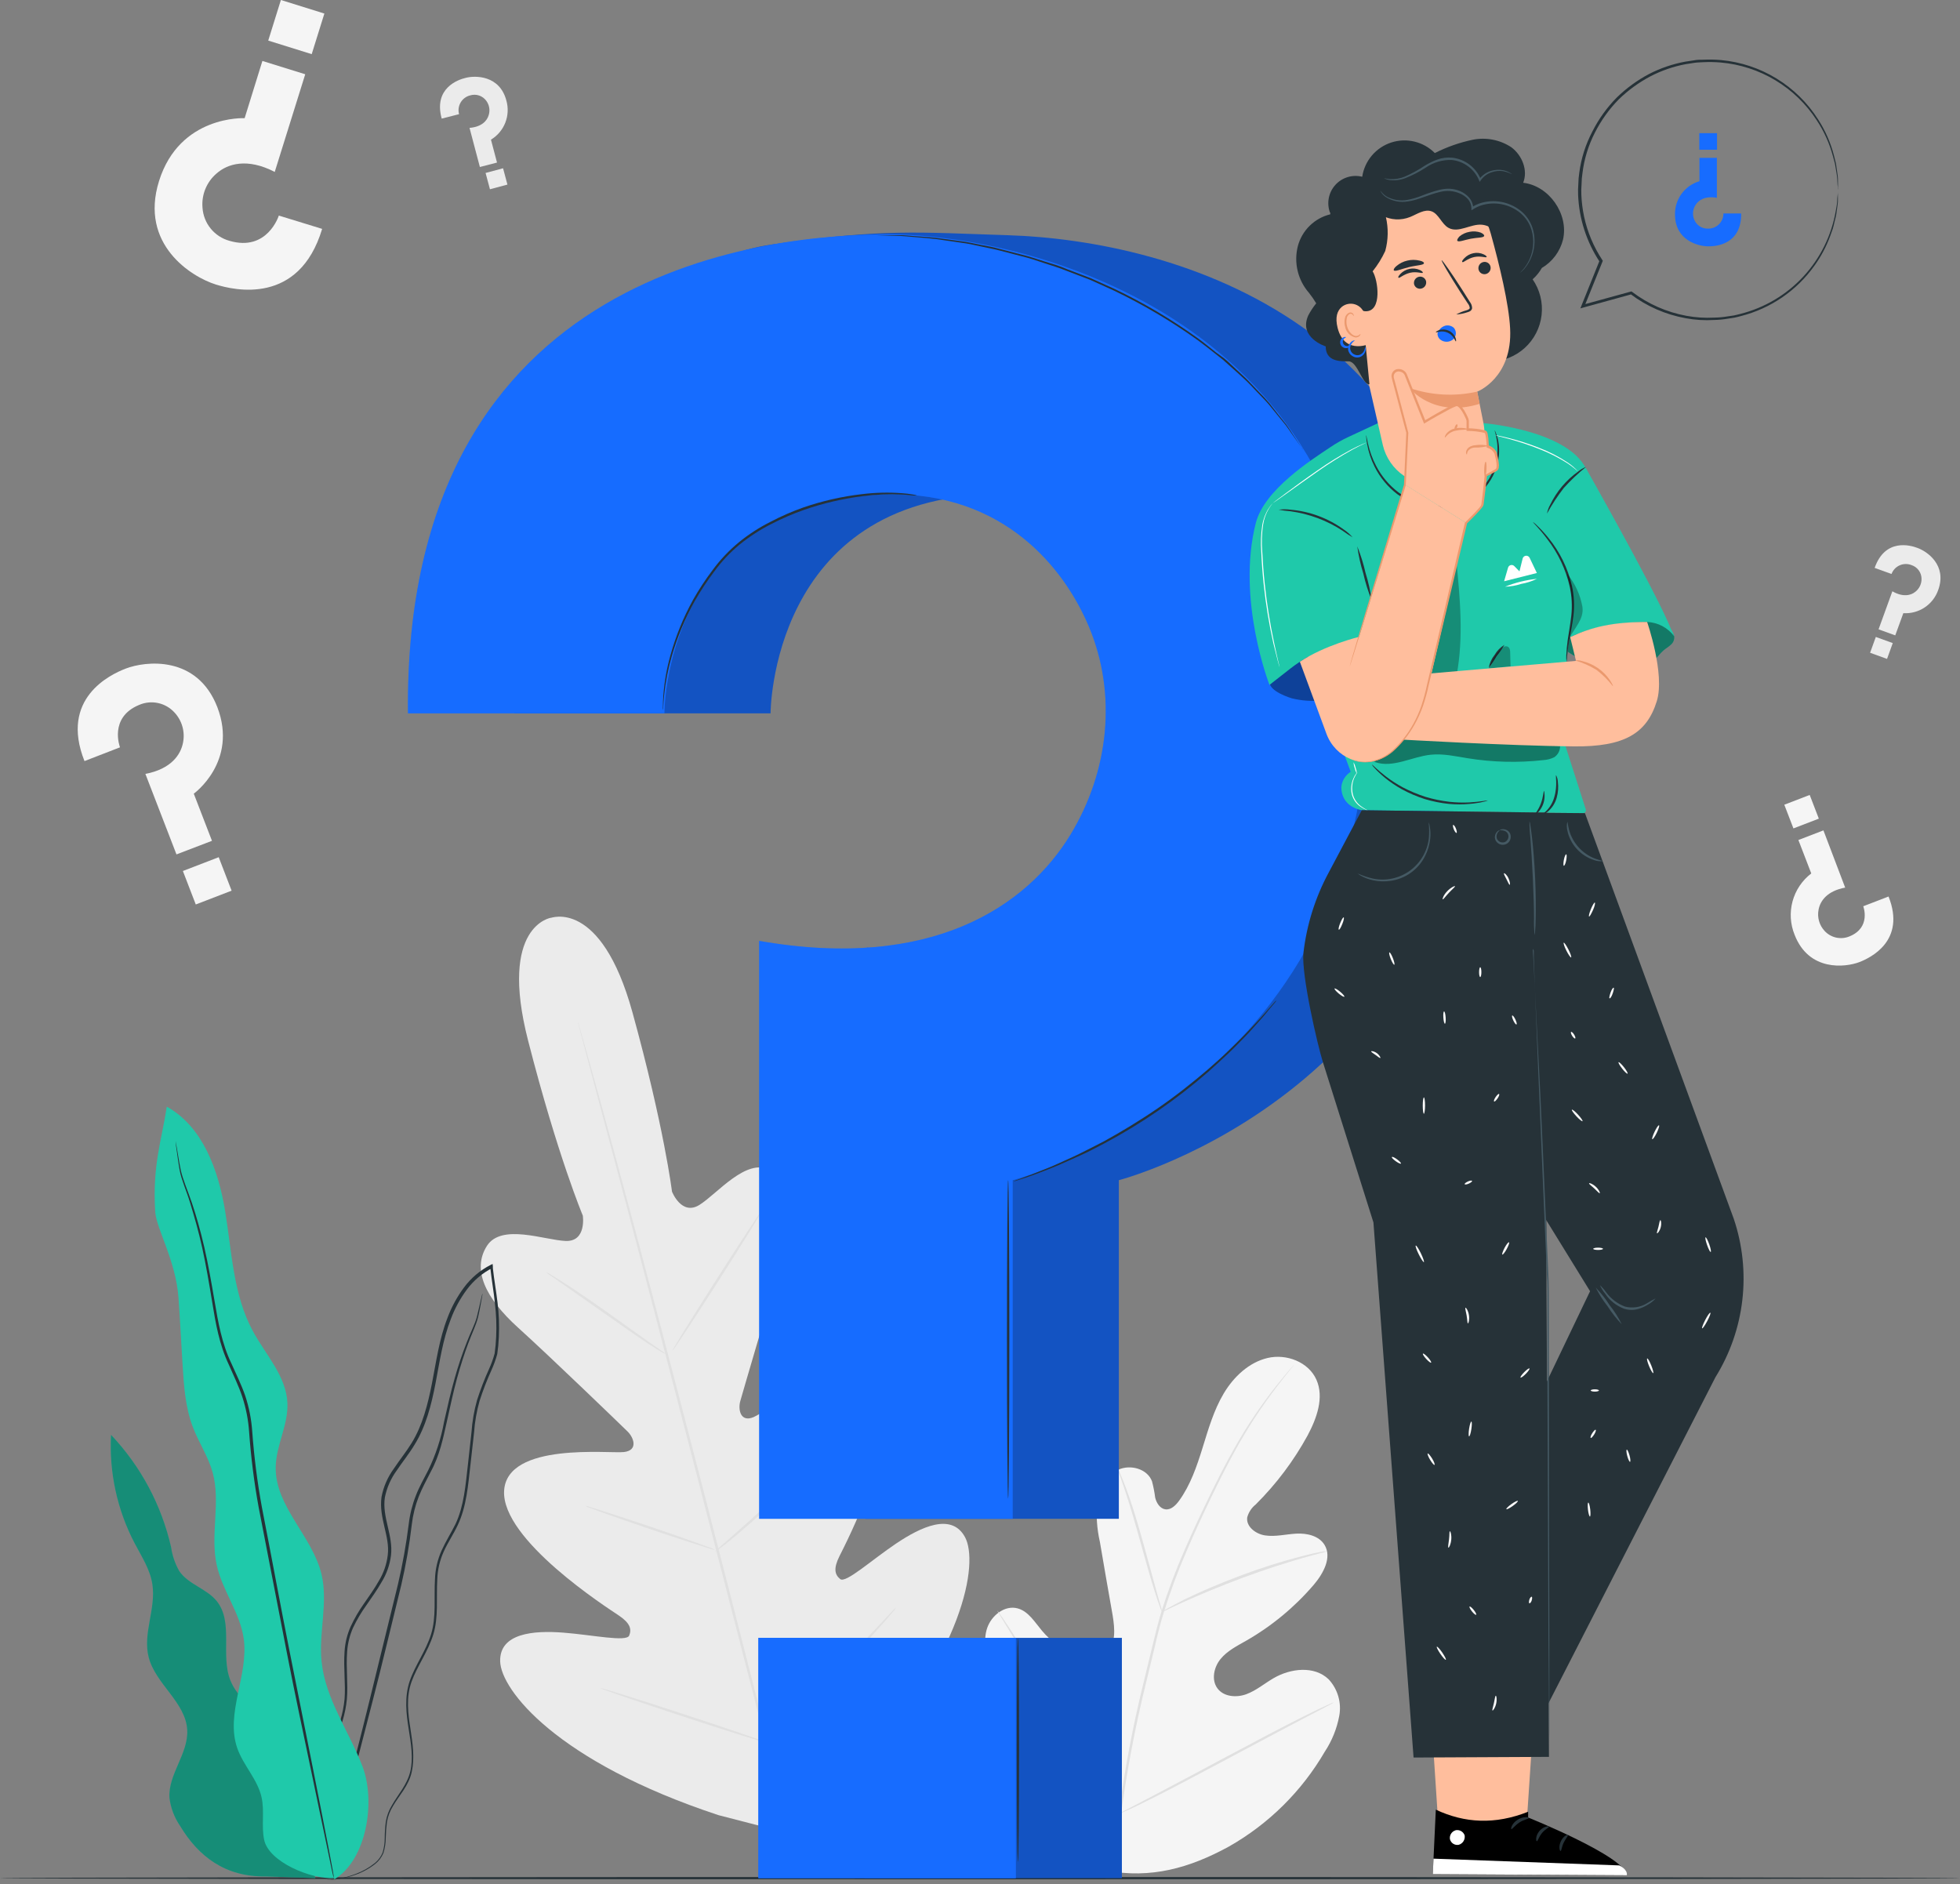 <svg width="414" height="398" viewBox="0 0 414 398" fill="none" xmlns="http://www.w3.org/2000/svg">
<rect x="0" y="0" width="414" height="398" fill="#808080" stroke="none"/>
<g clip-path="url(#clip0_4299_17938)">
<path d="M233.67 395.097C217.505 387.446 211.064 369.256 208.785 352.313C208.401 349.5 207.594 346.575 208.513 343.875C209.432 341.174 212.264 338.971 214.983 339.73C217.243 340.359 218.565 342.628 220.074 344.419C222.082 346.835 224.736 348.63 227.725 349.594C229.675 350.222 231.991 350.419 233.595 349.144C235.789 347.391 235.47 343.997 235.02 341.202C234.101 336.02 233.201 330.839 232.32 325.657C231.684 322.892 231.497 320.042 231.766 317.218C232.179 314.405 233.689 311.592 236.22 310.43C238.752 309.267 242.305 310.214 243.327 312.858C243.629 313.995 243.854 315.151 244.002 316.318C244.274 317.471 245.034 318.662 246.187 318.803C247.34 318.943 248.344 317.959 249.047 316.993C251.447 313.683 252.797 309.717 254.016 305.788C255.235 301.86 256.379 297.856 258.479 294.33C260.58 290.805 263.786 287.767 267.753 286.829C271.719 285.892 276.407 287.673 278.066 291.433C279.726 295.193 278.123 299.591 276.191 303.21C273.258 308.569 269.566 313.476 265.23 317.781C264.366 318.469 263.742 319.415 263.449 320.481C263.158 322.45 265.24 324.006 267.199 324.306C269.393 324.644 271.625 324.044 273.847 323.931C276.069 323.819 278.591 324.381 279.773 326.304C281.395 328.966 279.51 332.37 277.494 334.742C273.445 339.468 268.615 343.464 263.214 346.556C261.283 347.653 259.229 348.685 257.814 350.41C256.398 352.135 255.826 354.817 257.157 356.617C258.489 358.417 261.18 358.614 263.261 357.845C265.343 357.076 267.077 355.586 269 354.47C272.6 352.37 277.607 351.788 280.636 354.695C281.58 355.711 282.276 356.933 282.668 358.264C283.06 359.595 283.138 360.999 282.895 362.365C282.396 365.086 281.354 367.679 279.829 369.988C274.973 378.335 267.991 385.245 259.595 390.015C251.203 394.61 243.084 396.851 233.679 395.107" fill="#F5F5F5"/>
<path d="M236.23 383.79C237.474 374.141 239.271 364.57 241.612 355.127L243.413 347.692C244.003 345.244 244.594 342.825 245.288 340.5C246.69 336.037 248.336 331.655 250.22 327.373C251.992 323.266 253.82 319.422 255.555 315.85C257.29 312.277 258.987 308.977 260.656 306.042C263.261 301.387 266.233 296.948 269.544 292.765C270.716 291.284 271.663 290.168 272.31 289.418C272.62 289.062 272.873 288.78 273.051 288.565C273.229 288.349 273.314 288.283 273.323 288.293C273.255 288.401 273.18 288.504 273.098 288.602L272.385 289.484C271.767 290.253 270.848 291.359 269.704 292.887C266.465 297.111 263.547 301.571 260.974 306.23C259.334 309.174 257.665 312.474 255.939 316.047C254.214 319.619 252.414 323.463 250.661 327.57C248.793 331.852 247.166 336.234 245.785 340.697C245.063 343.013 244.482 345.385 243.91 347.86L242.109 355.305C239.773 364.729 237.967 374.277 236.699 383.903" fill="#E0E0E0"/>
<path d="M245.448 340.462C245.245 340.097 245.084 339.71 244.97 339.309C244.689 338.568 244.323 337.433 243.892 336.111C243.029 333.392 241.96 329.595 240.798 325.413C239.635 321.231 238.519 317.453 237.61 314.762C237.16 313.411 236.784 312.314 236.522 311.574C236.364 311.189 236.242 310.79 236.156 310.383C236.382 310.732 236.568 311.107 236.709 311.499C237.038 312.221 237.46 313.299 237.957 314.63C238.96 317.312 240.132 321.072 241.304 325.272C242.476 329.473 243.46 333.148 244.248 335.999C244.614 337.293 244.914 338.38 245.186 339.252C245.308 339.647 245.396 340.052 245.448 340.462Z" fill="#E0E0E0"/>
<path d="M280.277 327.654C279.824 327.843 279.353 327.985 278.871 328.076C277.933 328.311 276.649 328.648 275.036 329.117C271.801 330.055 267.385 331.442 262.575 333.224C257.765 335.005 253.48 336.815 250.386 338.203C248.848 338.887 247.62 339.478 246.767 339.881C246.338 340.114 245.889 340.309 245.426 340.462C245.814 340.163 246.232 339.906 246.673 339.693C247.498 339.234 248.707 338.596 250.226 337.818C253.255 336.337 257.531 334.471 262.35 332.68C266.463 331.141 270.654 329.817 274.905 328.714C276.536 328.283 277.868 328.001 278.796 327.823C279.283 327.721 279.779 327.664 280.277 327.654Z" fill="#E0E0E0"/>
<path d="M236.556 383.068C236.436 382.945 236.329 382.81 236.237 382.665L235.403 381.474C234.681 380.424 233.677 378.895 232.468 376.983C230.03 373.157 226.842 367.766 223.401 361.765C219.96 355.764 216.838 350.354 214.465 346.491L211.652 341.906L210.902 340.659C210.803 340.521 210.724 340.369 210.668 340.209C210.668 340.209 210.79 340.331 210.987 340.603C211.184 340.875 211.493 341.315 211.821 341.803C212.543 342.844 213.546 344.372 214.765 346.294C217.194 350.12 220.391 355.502 223.832 361.503C227.273 367.503 230.396 372.913 232.758 376.786L235.571 381.361C235.871 381.858 236.125 382.299 236.321 382.608C236.422 382.749 236.501 382.904 236.556 383.068Z" fill="#E0E0E0"/>
<path d="M281.732 359.58C281.6 359.695 281.451 359.79 281.291 359.861L279.988 360.555L275.15 363.077C271.062 365.215 265.455 368.225 259.266 371.516C253.078 374.807 247.443 377.817 243.327 379.861C241.264 380.883 239.576 381.736 238.414 382.233L237.007 382.852C236.853 382.934 236.689 382.997 236.52 383.04C236.654 382.927 236.802 382.832 236.96 382.758L238.273 382.064L243.111 379.533C247.19 377.404 252.797 374.395 258.985 371.094C265.173 367.794 270.818 364.803 274.925 362.759C276.988 361.737 278.675 360.883 279.838 360.386L281.188 359.768C281.359 359.678 281.542 359.614 281.732 359.58Z" fill="#E0E0E0"/>
<path d="M116.429 193.836C116.429 193.836 105.29 195.383 111.544 219.78C117.798 244.177 123.105 256.76 123.105 256.76C123.105 256.76 123.94 262.283 119.486 262.114C115.032 261.945 105.946 258.364 102.862 263.136C99.674 268.124 102.468 274.125 109.425 280.417C116.382 286.708 131.216 301.044 132.547 302.348C133.878 303.651 134.853 306.333 131.797 306.698C128.74 307.064 107.062 304.523 106.481 314.884C105.9 325.244 128.243 339.571 130.653 341.184C133.063 342.797 133.466 344.053 132.903 345.46C132.341 346.866 125.158 345.319 118.961 344.841C112.763 344.363 105.487 344.916 105.646 350.917C105.806 356.918 117.545 372.107 151.768 383.396L167.98 387.587L179.953 375.792C204.05 348.985 206.685 329.98 203.844 324.691C201.003 319.403 194.468 322.544 189.273 326.032C184.079 329.52 178.641 334.471 177.478 333.533C176.315 332.595 176.015 331.302 177.309 328.704C178.603 326.107 190.877 302.573 185.213 293.871C179.55 285.17 161.998 298.128 159.185 299.319C156.372 300.51 155.866 297.678 156.372 295.916C156.878 294.153 162.598 274.35 165.542 265.396C168.486 256.441 167.924 249.859 162.673 247.121C157.61 244.487 151.525 252.138 147.736 254.5C143.948 256.863 141.942 251.688 141.942 251.688C141.942 251.688 140.292 238.139 133.597 213.854C126.902 189.57 116.223 193.92 116.223 193.92" fill="#EBEBEB"/>
<path d="M167.973 391.619C163.125 373.804 155.033 341.925 147.954 314.556C140.875 287.186 134.443 262.508 129.68 244.637C127.298 235.711 125.367 228.491 124.054 223.475C123.398 220.99 122.882 219.049 122.526 217.718L122.132 216.217C122.048 215.88 122.02 215.702 122.02 215.702C122.02 215.702 122.085 215.861 122.188 216.199C122.291 216.536 122.432 217.052 122.62 217.689C123.004 219.021 123.557 220.943 124.251 223.418C125.658 228.397 127.645 235.607 130.064 244.534C134.912 262.349 141.41 287.111 148.489 314.424C155.568 341.738 163.594 373.645 168.357 391.516" fill="#E0E0E0"/>
<path d="M115.371 268.705C115.746 268.86 116.104 269.051 116.44 269.277C117.106 269.671 118.062 270.271 119.253 271.021C121.588 272.531 124.766 274.697 128.226 277.144L137.058 283.445L139.749 285.32C140.089 285.531 140.403 285.779 140.687 286.061C140.309 285.908 139.947 285.716 139.609 285.489C138.943 285.095 137.987 284.495 136.796 283.735C134.48 282.207 131.33 279.985 127.87 277.547L118.99 271.312L116.29 269.436C115.958 269.226 115.65 268.981 115.371 268.705Z" fill="#E0E0E0"/>
<path d="M142.042 285.283C141.92 285.208 146.092 278.466 151.352 270.225C156.612 261.983 160.991 255.363 161.113 255.438C161.235 255.513 157.062 262.264 151.793 270.506C146.524 278.748 142.164 285.339 142.042 285.283Z" fill="#E0E0E0"/>
<path d="M151.023 327.738C151.283 327.415 151.582 327.125 151.914 326.876L154.436 324.663C156.565 322.788 159.5 320.2 162.631 317.218C165.763 314.237 168.52 311.452 170.489 309.417C171.426 308.48 172.195 307.645 172.823 307.008C173.107 306.693 173.421 306.407 173.761 306.154C173.553 306.513 173.301 306.843 173.011 307.139C172.504 307.748 171.745 308.611 170.789 309.661C168.913 311.771 166.175 314.612 163.025 317.593C159.875 320.575 156.912 323.144 154.718 324.944C153.611 325.882 152.711 326.557 152.074 327.035C151.751 327.308 151.398 327.544 151.023 327.738Z" fill="#E0E0E0"/>
<path d="M123.602 318.053C123.98 318.099 124.352 318.19 124.708 318.325L127.68 319.263C130.174 320.06 133.615 321.194 137.403 322.469C141.191 323.745 144.614 324.945 147.08 325.836L149.996 326.904C150.359 327.018 150.708 327.172 151.037 327.364C150.658 327.325 150.286 327.237 149.93 327.101L146.958 326.164C144.464 325.367 141.023 324.232 137.235 322.948C133.447 321.663 130.024 320.472 127.558 319.591L124.642 318.513C124.276 318.407 123.926 318.252 123.602 318.053Z" fill="#E0E0E0"/>
<path d="M126.77 356.542C127.252 356.615 127.726 356.734 128.185 356.899L131.992 358.061C135.199 359.065 139.615 360.481 144.491 362.084C149.366 363.687 153.764 365.15 156.942 366.247L160.693 367.56C161.16 367.709 161.614 367.894 162.052 368.113C161.567 368.041 161.089 367.922 160.627 367.756L156.82 366.594C153.614 365.591 149.198 364.175 144.322 362.571C139.446 360.968 135.049 359.496 131.88 358.408L128.129 357.086C127.66 356.946 127.205 356.764 126.77 356.542Z" fill="#E0E0E0"/>
<path d="M161.285 367.597C161.615 367.192 161.983 366.818 162.382 366.481L165.486 363.565C168.102 361.099 171.702 357.677 175.575 353.786C179.447 349.894 182.869 346.285 185.326 343.659L188.233 340.546C188.575 340.149 188.948 339.779 189.348 339.44C189.075 339.881 188.761 340.295 188.411 340.678C187.773 341.456 186.817 342.553 185.598 343.903C183.207 346.603 179.831 350.26 175.94 354.151C172.049 358.042 168.439 361.437 165.739 363.837C164.389 365.028 163.292 365.994 162.513 366.65C162.131 366.999 161.72 367.316 161.285 367.597Z" fill="#E0E0E0"/>
<path d="M68.045 48.344L58.894 45.531C58.894 45.531 56.494 53.22 48.468 50.866C46.914 50.438 45.531 49.538 44.512 48.29C43.492 47.042 42.886 45.508 42.776 43.9C42.656 42.544 42.861 41.179 43.375 39.918C43.889 38.657 44.696 37.538 45.73 36.652C48.083 34.57 52.209 33.304 58.031 36.314L64.473 15.686L55.425 12.873L51.674 24.96C51.674 24.96 37.947 24.275 33.587 38.255C29.415 51.635 40.441 58.489 45.58 60.092C49.48 61.311 63.179 64.537 68.045 48.344Z" fill="#F5F5F5"/>
<path d="M56.657 8.571L65.84 11.437L68.516 2.862L59.332 -0.004L56.657 8.571Z" fill="#F5F5F5"/>
<path d="M93.298 25.054L96.964 24.116C96.852 23.699 96.825 23.264 96.884 22.836C96.943 22.409 97.088 21.997 97.309 21.626C97.53 21.256 97.824 20.933 98.172 20.678C98.52 20.423 98.916 20.24 99.336 20.14C99.948 19.96 100.601 19.973 101.205 20.177C101.809 20.382 102.335 20.769 102.712 21.284C103.03 21.713 103.243 22.21 103.333 22.737C103.422 23.263 103.386 23.803 103.227 24.313C102.88 25.504 101.765 26.797 99.177 27.013L101.361 35.274L104.981 34.336L103.705 29.498C105.078 28.67 106.14 27.414 106.728 25.923C107.316 24.432 107.397 22.789 106.959 21.247C105.553 15.884 100.396 15.912 98.361 16.446C96.786 16.812 91.526 18.603 93.298 25.054Z" fill="#EBEBEB"/>
<path d="M106.259 35.541L102.566 36.53L103.49 39.977L107.183 38.988L106.259 35.541Z" fill="#EBEBEB"/>
<path d="M395.973 119.951L399.536 121.235C399.685 120.832 399.914 120.462 400.208 120.149C400.503 119.835 400.857 119.583 401.25 119.409C401.643 119.234 402.067 119.14 402.498 119.131C402.928 119.123 403.355 119.201 403.755 119.36C404.355 119.553 404.881 119.927 405.26 120.431C405.64 120.934 405.854 121.543 405.874 122.173C405.896 122.711 405.79 123.246 405.565 123.735C405.34 124.224 405.003 124.653 404.58 124.986C403.642 125.764 401.964 126.186 399.714 124.892L396.798 132.928L400.323 134.203L402.03 129.515C403.63 129.614 405.219 129.185 406.552 128.294C407.885 127.403 408.888 126.099 409.409 124.583C411.284 119.37 407.055 116.472 405.058 115.75C403.53 115.15 398.185 113.641 395.973 119.951Z" fill="#EBEBEB"/>
<path d="M399.798 135.832L396.219 134.535L395.009 137.876L398.588 139.173L399.798 135.832Z" fill="#EBEBEB"/>
<path d="M17.846 160.756L25.348 157.849C25.348 157.849 22.91 151.52 29.445 148.867C30.696 148.338 32.08 148.21 33.407 148.5C34.733 148.791 35.937 149.486 36.852 150.489C37.631 151.323 38.201 152.33 38.517 153.426C38.834 154.523 38.886 155.679 38.671 156.799C38.202 159.406 36.14 162.425 30.711 163.466L37.274 180.465L44.775 177.596L40.931 167.638C40.931 167.638 50.307 160.906 45.91 149.373C41.644 138.347 30.73 139.603 26.538 141.225C23.303 142.472 12.577 147.507 17.846 160.756Z" fill="#F5F5F5"/>
<path d="M46.197 181.056L38.629 183.972L41.352 191.042L48.921 188.126L46.197 181.056Z" fill="#F5F5F5"/>
<path d="M398.908 189.363L393.563 191.417C393.563 191.417 395.289 195.908 390.657 197.783C389.77 198.154 388.791 198.243 387.851 198.038C386.912 197.834 386.058 197.345 385.406 196.639C384.855 196.048 384.451 195.334 384.227 194.557C384.004 193.78 383.968 192.961 384.122 192.167C384.459 190.291 385.922 188.191 389.747 187.479L385.153 175.393L379.865 177.427L382.584 184.488C380.659 185.96 379.272 188.024 378.635 190.362C377.998 192.699 378.147 195.182 379.058 197.427C382.068 205.237 389.775 204.356 392.776 203.203C395.045 202.312 402.64 198.749 398.908 189.363Z" fill="#F5F5F5"/>
<path d="M378.816 174.978L384.18 172.912L382.252 167.907L376.888 169.973L378.816 174.978Z" fill="#F5F5F5"/>
<path d="M414 396.7C414 396.841 321.316 396.944 207.009 396.944C92.703 396.944 0 396.841 0 396.7C0 396.56 92.666 396.457 207.009 396.457C321.353 396.457 414 396.569 414 396.7Z" fill="#263238"/>
<path d="M59.453 372.35C60.391 368.899 58.075 365.439 55.543 362.973C53.011 360.507 49.983 358.238 48.661 354.928C46.523 349.565 49.392 342.627 45.754 338.154C43.607 335.529 39.763 334.648 37.859 331.835C36.979 330.284 36.397 328.583 36.144 326.818C34.12 317.91 29.739 309.71 23.457 303.078C23.034 311.012 24.754 318.915 28.436 325.956C29.908 328.769 31.727 331.506 32.187 334.648C32.984 339.739 30.133 344.961 31.39 349.987C32.824 355.707 39.247 359.542 39.547 365.43C39.81 370.409 35.468 374.806 35.797 379.757C36.06 381.877 36.828 383.903 38.038 385.664C41.882 392.068 47.545 396.475 56.115 396.334L66.616 396.7L59.453 372.35Z" fill="#1FC9AA"/>
<g opacity="0.3">
<path d="M59.453 372.35C60.391 368.899 58.075 365.439 55.543 362.973C53.011 360.507 49.983 358.238 48.661 354.928C46.523 349.565 49.392 342.627 45.754 338.154C43.607 335.529 39.763 334.648 37.859 331.835C36.979 330.284 36.397 328.583 36.144 326.818C34.12 317.91 29.739 309.71 23.457 303.078C23.034 311.012 24.754 318.915 28.436 325.956C29.908 328.769 31.727 331.507 32.187 334.648C32.984 339.739 30.133 344.962 31.39 349.987C32.824 355.707 39.247 359.542 39.547 365.43C39.81 370.409 35.468 374.806 35.797 379.757C36.06 381.877 36.828 383.903 38.038 385.664C41.882 392.068 47.545 396.475 56.115 396.334L66.616 396.7L59.453 372.35Z" fill="black"/>
</g>
<path d="M68.738 396.916C69.7 397.064 70.68 397.045 71.635 396.86C72.795 396.683 73.935 396.394 75.039 395.997C76.563 395.467 77.989 394.688 79.258 393.691C80.022 393.077 80.618 392.28 80.993 391.375C81.306 390.36 81.47 389.305 81.48 388.243C81.501 387.108 81.586 385.975 81.733 384.849C81.931 383.65 82.364 382.503 83.008 381.473C84.246 379.298 86.309 377.235 86.965 374.282C87.622 371.328 87.171 368.234 86.684 365.084C86.196 361.933 85.746 358.52 86.928 355.22C88.109 351.919 90.359 348.966 91.513 345.271C92.666 341.577 92.122 337.508 92.366 333.542C92.438 331.527 92.903 329.546 93.735 327.71C94.579 325.834 95.76 324.1 96.679 322.15C98.554 318.193 98.873 313.711 99.379 309.313C99.633 307.101 99.876 304.86 100.13 302.609C100.289 300.334 100.682 298.082 101.302 295.887C102.013 293.674 102.852 291.504 103.814 289.389C104.31 288.295 104.718 287.163 105.033 286.004C105.21 284.804 105.323 283.596 105.371 282.385C105.483 279.959 105.389 277.528 105.09 275.118C104.808 272.699 104.368 270.299 104.105 267.87C104.105 267.72 104.105 267.58 104.105 267.448L104.049 266.97L103.627 267.176C101.41 268.314 99.485 269.947 98.001 271.949C96.546 273.909 95.375 276.065 94.522 278.353C92.769 282.863 92.141 287.589 91.26 292.099C90.378 296.609 89.253 301.044 86.947 304.794C85.793 306.669 84.396 308.376 83.196 310.195C81.893 311.97 81.002 314.014 80.589 316.177C79.961 320.621 82.408 324.522 81.902 328.46C81.674 330.389 81.034 332.246 80.027 333.907C79.089 335.586 77.955 337.142 76.886 338.699C75.802 340.225 74.861 341.848 74.073 343.546C73.331 345.208 72.893 346.99 72.779 348.806C72.526 352.351 73.023 355.707 72.779 358.876C72.486 361.897 71.604 364.831 70.182 367.512C68.916 370.09 67.5 372.425 66.319 374.694C65.728 375.819 65.175 376.926 64.725 378.042C64.299 379.113 63.985 380.225 63.787 381.361C63.473 383.344 63.448 385.362 63.712 387.352C63.988 390.128 65.026 392.772 66.713 394.994C66.97 395.33 67.256 395.643 67.566 395.932C67.773 396.149 68.002 396.344 68.25 396.513C68.644 396.803 68.85 396.935 68.85 396.935C68.101 396.342 67.418 395.669 66.816 394.928C65.206 392.699 64.233 390.073 64.003 387.333C63.764 385.368 63.808 383.379 64.134 381.426C64.331 380.318 64.646 379.234 65.072 378.192C65.547 377.064 66.082 375.962 66.675 374.891C67.866 372.641 69.291 370.315 70.585 367.718C72.049 364.995 72.961 362.009 73.266 358.933C73.548 355.698 73.06 352.322 73.323 348.872C73.444 347.114 73.872 345.391 74.589 343.781C75.381 342.118 76.323 340.53 77.401 339.036C78.47 337.48 79.605 335.923 80.58 334.207C81.65 332.483 82.335 330.548 82.587 328.535C83.093 324.344 80.664 320.424 81.293 316.289C81.704 314.221 82.565 312.268 83.815 310.57C85.006 308.779 86.412 307.073 87.565 305.15C89.956 301.297 91.11 296.777 91.982 292.249C92.853 287.72 93.501 283.032 95.226 278.606C96.055 276.382 97.195 274.286 98.611 272.38C100.038 270.459 101.889 268.893 104.021 267.805L103.543 267.533C103.543 267.673 103.543 267.814 103.589 267.964C103.852 270.421 104.293 272.821 104.527 275.221C104.823 277.594 104.914 279.987 104.799 282.375C104.751 283.549 104.645 284.719 104.48 285.882C104.177 287.004 103.782 288.098 103.299 289.154C102.331 291.293 101.486 293.484 100.767 295.718C100.142 297.947 99.746 300.234 99.586 302.544C99.342 304.803 99.089 307.044 98.845 309.257C98.339 313.673 98.01 318.08 96.22 321.896C95.282 323.772 94.157 325.563 93.285 327.475C92.427 329.38 91.949 331.435 91.878 333.523C91.644 337.574 92.169 341.54 91.072 345.121C89.975 348.703 87.697 351.685 86.543 355.07C85.39 358.455 85.812 362.036 86.318 365.177C86.825 368.318 87.331 371.413 86.656 374.197C85.981 376.982 84.049 379.064 82.793 381.295C82.13 382.37 81.687 383.565 81.49 384.811C81.348 385.95 81.273 387.096 81.264 388.243C81.266 389.278 81.114 390.308 80.814 391.3C80.467 392.159 79.909 392.916 79.192 393.503C77.957 394.499 76.567 395.284 75.076 395.828C73.987 396.248 72.86 396.562 71.71 396.766C71.007 396.894 70.296 396.963 69.582 396.972C68.991 396.916 68.738 396.916 68.738 396.916Z" fill="#263238"/>
<path d="M101.908 273.243C101.857 273.344 101.823 273.451 101.804 273.562L101.579 274.5C101.373 275.334 101.12 276.581 100.726 278.138C100.332 279.694 99.367 281.457 98.551 283.623C97.596 286.061 96.763 288.546 96.057 291.067C95.25 293.88 94.547 296.975 93.797 300.312C93.16 303.868 92.03 307.317 90.44 310.561C89.578 312.267 88.565 313.992 87.843 315.886C87.086 317.821 86.579 319.843 86.334 321.906C85.8 326.178 85.043 330.419 84.064 334.611C81.964 343.209 79.958 351.404 78.129 358.867C76.301 366.331 74.576 373.007 73.151 378.651C71.725 384.296 70.647 388.796 69.859 392.012C69.494 393.55 69.203 394.76 68.997 395.65C68.912 396.035 68.838 396.344 68.781 396.588C68.771 396.697 68.771 396.807 68.781 396.916C68.836 396.819 68.877 396.715 68.903 396.607C68.969 396.354 69.062 396.054 69.175 395.669C69.409 394.797 69.738 393.588 70.159 392.059C71.003 388.871 72.194 384.343 73.666 378.764C75.138 373.185 76.854 366.434 78.776 359.017C80.698 351.601 82.649 343.35 84.768 334.742C85.74 330.539 86.479 326.285 86.981 322C87.22 319.987 87.712 318.012 88.443 316.121C89.184 314.246 90.131 312.567 90.994 310.842C92.869 307.42 93.61 303.744 94.35 300.434C95.091 297.125 95.747 293.993 96.516 291.199C97.285 288.405 98.091 285.911 98.898 283.754C99.704 281.597 100.595 279.816 100.979 278.203C101.364 276.591 101.542 275.39 101.711 274.528C101.773 274.14 101.829 273.828 101.879 273.59C101.908 273.356 101.926 273.243 101.908 273.243Z" fill="#263238"/>
<path d="M70.591 396.963C77.445 392.884 79.413 380.507 76.554 373.063C73.694 365.618 68.687 358.811 67.918 350.869C67.318 344.765 69.325 338.502 67.918 332.538C65.996 324.484 58.139 318.249 58.233 309.97C58.279 305.328 60.923 300.959 60.708 296.318C60.455 290.636 56.085 286.116 53.385 281.11C49.241 273.43 48.969 264.364 47.553 255.794C46.137 247.224 42.865 237.979 35.233 233.75C34.107 241.054 32.185 246.061 32.785 255.953C33.01 259.507 37.136 266.267 37.699 274.096C38.036 278.784 38.261 283.416 38.552 288.067C38.842 292.717 39.124 297.218 40.746 301.456C41.993 304.71 43.99 307.663 44.918 311.02C46.653 317.33 44.365 324.147 45.772 330.56C46.962 335.98 50.713 340.64 51.482 346.134C52.55 353.851 47.562 361.877 50.113 369.237C51.388 372.894 54.388 375.801 55.242 379.598C55.907 382.523 55.185 385.627 55.785 388.562C56.723 393.306 65.78 397 70.609 396.691" fill="#1FC9AA"/>
<path d="M37.111 240.96C37.098 241.098 37.098 241.236 37.111 241.373C37.111 241.682 37.205 242.076 37.261 242.573C37.421 243.633 37.599 245.18 37.955 247.186C38.311 249.193 39.38 251.462 40.205 254.2C41.03 256.938 41.949 260.069 42.718 263.576C43.487 267.083 44.162 270.993 44.847 275.184C45.531 279.375 46.281 283.941 48.363 288.311C49.3 290.495 50.407 292.689 51.176 295.033C51.963 297.433 52.448 299.921 52.62 302.441C53.003 307.786 53.676 313.107 54.635 318.38C56.736 329.201 58.733 339.505 60.552 348.891C62.371 358.276 64.199 366.649 65.662 373.738C67.125 380.826 68.325 386.49 69.159 390.484L70.097 395.031C70.209 395.519 70.294 395.903 70.369 396.203C70.394 396.341 70.432 396.476 70.481 396.607C70.498 396.47 70.498 396.331 70.481 396.194C70.425 395.885 70.359 395.5 70.275 395.003C70.069 393.916 69.778 392.378 69.412 390.428C68.625 386.424 67.537 380.704 66.121 373.644C64.706 366.584 63.027 358.117 61.161 348.769C59.295 339.421 57.411 329.079 55.301 318.268C54.341 312.995 53.665 307.674 53.276 302.328C53.097 299.757 52.596 297.218 51.785 294.771C50.95 292.389 49.853 290.186 48.888 288.011C46.825 283.707 46.075 279.216 45.362 275.043C44.65 270.871 43.965 266.951 43.15 263.426C42.334 259.901 41.443 256.75 40.524 254.05C39.605 251.349 38.583 249.062 38.171 247.102C37.758 245.142 37.561 243.567 37.364 242.526C37.271 242.039 37.196 241.645 37.139 241.335C37.137 241.21 37.128 241.085 37.111 240.96Z" fill="#263238"/>
<path d="M367.778 45.09H364.027C364.03 45.516 363.947 45.937 363.784 46.33C363.621 46.723 363.38 47.079 363.077 47.377C362.773 47.675 362.413 47.909 362.018 48.066C361.622 48.222 361.199 48.298 360.774 48.288C360.146 48.31 359.527 48.136 359.002 47.79C358.478 47.444 358.074 46.942 357.849 46.356C357.651 45.868 357.572 45.34 357.617 44.815C357.663 44.29 357.832 43.784 358.111 43.337C358.749 42.287 360.136 41.34 362.649 41.78V33.342H358.964V38.274C357.452 38.719 356.128 39.648 355.195 40.918C354.261 42.188 353.771 43.73 353.798 45.306C353.798 50.763 358.692 52.029 360.793 52.029C362.396 52.066 367.853 51.682 367.778 45.09Z" fill="#176CFF"/>
<path d="M358.935 31.627H362.676V28.129H358.935V31.627Z" fill="#176CFF"/>
<path d="M388.225 40.102C388.237 39.943 388.237 39.783 388.225 39.624C388.225 39.286 388.225 38.827 388.225 38.236C388.225 37.936 388.225 37.589 388.178 37.214C388.131 36.839 388.075 36.427 388.009 35.995C387.943 35.564 387.878 35.058 387.803 34.561L387.409 32.967C386.712 30.222 385.572 27.609 384.033 25.231C381.799 21.71 378.787 18.749 375.229 16.574C371.671 14.399 367.661 13.069 363.509 12.686C362.262 12.576 361.009 12.551 359.758 12.611C359.13 12.611 358.483 12.611 357.883 12.733L355.952 13.024C353.301 13.516 350.737 14.391 348.338 15.621C345.834 16.946 343.532 18.622 341.503 20.6C339.425 22.705 337.688 25.122 336.355 27.763C334.921 30.486 333.981 33.441 333.58 36.492C333.463 37.265 333.397 38.045 333.383 38.827C333.32 39.61 333.305 40.396 333.336 41.181C333.54 46.21 335.112 51.089 337.883 55.292V55.001C336.58 58.255 335.296 61.452 334.039 64.565L333.814 65.137L334.405 64.968L344.625 62.155L344.381 62.099C347.823 64.705 351.833 66.459 356.083 67.218C358.054 67.586 360.063 67.709 362.065 67.584C363.03 67.57 363.993 67.479 364.943 67.312L366.34 67.097C366.8 67.012 367.278 66.871 367.691 66.768C373.989 65.172 379.513 61.386 383.274 56.089C384.677 54.137 385.803 52.001 386.621 49.741C386.799 49.244 386.968 48.803 387.128 48.316C387.287 47.828 387.371 47.378 387.475 46.956C387.578 46.534 387.69 46.103 387.784 45.709C387.878 45.315 387.906 44.931 387.962 44.565C388.047 43.843 388.178 43.206 388.206 42.69C388.234 42.174 388.206 41.677 388.206 41.284C388.206 40.89 388.206 40.646 388.206 40.43C388.206 40.215 388.206 40.14 388.206 40.14C388.192 40.236 388.192 40.334 388.206 40.43C388.206 40.646 388.206 40.927 388.14 41.284C388.075 41.64 388.084 42.137 388.047 42.681C388.009 43.224 387.868 43.862 387.756 44.556C386.862 49.745 384.48 54.563 380.899 58.425C377.319 62.286 372.695 65.025 367.587 66.309C367.147 66.412 366.706 66.543 366.256 66.628L364.878 66.834C363.948 66.989 363.008 67.074 362.065 67.087C360.1 67.191 358.13 67.062 356.195 66.703C352.045 65.939 348.131 64.215 344.766 61.668L344.653 61.574H344.513L334.283 64.387L334.639 64.79L338.493 55.236L338.549 55.086L338.465 54.945C336.618 52.151 335.308 49.039 334.602 45.766C334.278 44.247 334.084 42.704 334.02 41.152C333.989 40.386 334.005 39.619 334.067 38.855C334.073 38.092 334.136 37.331 334.255 36.577C334.615 33.597 335.501 30.705 336.871 28.035C338.174 25.454 339.866 23.089 341.887 21.021C343.873 19.081 346.128 17.435 348.582 16.137C350.927 14.917 353.438 14.048 356.036 13.558L357.911 13.267C358.539 13.174 359.168 13.183 359.786 13.136C361.009 13.078 362.233 13.1 363.453 13.202C367.537 13.559 371.486 14.843 375 16.955C378.514 19.067 381.501 21.952 383.733 25.391C385.281 27.727 386.44 30.298 387.165 33.004L387.587 34.58C387.671 35.077 387.747 35.517 387.822 35.986C387.897 36.455 387.953 36.83 388.018 37.205C388.084 37.58 388.065 37.917 388.093 38.218C388.093 38.799 388.168 39.258 388.197 39.596C388.179 39.765 388.188 39.936 388.225 40.102Z" fill="#263238"/>
<path d="M108.613 150.677H162.761C162.761 150.677 162.761 105.211 210.008 104.405C234.546 103.974 247.27 120.054 252.446 132.365C258.446 146.664 256.627 162.96 248.582 176.227C239.403 191.37 219.619 206.588 183.127 200.155L182.78 320.8H236.328V249.278C236.328 249.278 311.422 229.869 311.422 147.076C311.422 67.894 247.392 50.791 212.971 49.685C193.825 49.076 186.887 48.251 163.202 51.617C133.02 55.93 107.976 90.978 108.613 150.677Z" fill="#1353C2"/>
<path d="M236.97 345.947H182.625V396.701H236.97V345.947Z" fill="#1353C2"/>
<path d="M86.174 150.677H140.331C140.331 150.677 140.331 105.211 187.578 104.405C212.116 103.973 224.84 120.054 230.006 132.365C236.016 146.664 234.197 162.959 226.152 176.227C216.973 191.37 196.842 205.134 160.35 198.73V320.8H213.897V249.277C213.897 249.277 288.992 229.869 288.992 147.076C288.992 67.894 217.976 49.507 187.588 49.507C164.344 49.535 85.152 55.151 86.174 150.677Z" fill="#176CFF"/>
<path opacity="0.3" d="M86.174 150.677H140.331C140.331 150.677 140.331 105.211 187.578 104.405C212.116 103.973 224.84 120.054 230.006 132.365C236.016 146.664 234.197 162.959 226.152 176.227C216.973 191.37 196.842 205.134 160.35 198.73V320.8H213.897V249.277C213.897 249.277 288.992 229.869 288.992 147.076C288.992 67.894 217.976 49.507 187.588 49.507C164.344 49.535 85.152 55.151 86.174 150.677Z" fill="#176CFF"/>
<path d="M214.544 345.947H160.199V396.701H214.544V345.947Z" fill="#176CFF"/>
<path d="M214.544 345.947H160.199V396.701H214.544V345.947Z" fill="#176CFF"/>
<path d="M193.69 104.649C193.422 104.672 193.152 104.672 192.884 104.649C192.349 104.649 191.581 104.47 190.577 104.461C187.741 104.322 184.897 104.441 182.082 104.817C177.908 105.346 173.801 106.311 169.828 107.696C167.486 108.514 165.205 109.498 163.002 110.64C160.621 111.83 158.379 113.279 156.316 114.962C154.268 116.661 152.433 118.6 150.85 120.738C149.35 122.715 147.981 124.789 146.753 126.945C144.702 130.618 143.076 134.513 141.905 138.553C141.111 141.28 140.565 144.073 140.274 146.898C140.161 147.892 140.133 148.68 140.105 149.205C140.106 149.475 140.08 149.745 140.03 150.011C140.006 149.743 140.006 149.473 140.03 149.205C140.03 148.67 140.03 147.883 140.114 146.879C140.33 144.024 140.829 141.197 141.605 138.441C142.733 134.353 144.338 130.413 146.387 126.702C147.618 124.521 148.993 122.426 150.503 120.429C152.099 118.256 153.957 116.287 156.035 114.569C158.122 112.863 160.393 111.394 162.805 110.19C165.021 109.027 167.318 108.025 169.678 107.19C173.687 105.809 177.833 104.866 182.045 104.377C184.879 104.028 187.74 103.962 190.587 104.18C191.36 104.229 192.131 104.323 192.893 104.461C193.163 104.505 193.429 104.567 193.69 104.649Z" fill="#263238"/>
<path d="M275.286 95.001C275.286 95.001 275.22 94.935 275.108 94.794C274.995 94.654 274.826 94.41 274.639 94.138L272.848 91.606C272.464 91.062 272.051 90.434 271.563 89.787L269.876 87.734L267.944 85.362C267.241 84.537 266.416 83.74 265.591 82.868C264.766 81.996 263.922 81.067 262.965 80.177C262.009 79.286 260.987 78.376 259.937 77.439C259.412 76.97 258.896 76.501 258.334 76.004L256.59 74.626C255.399 73.688 254.217 72.751 252.933 71.813C247.334 67.807 241.395 64.299 235.184 61.33L230.242 59.099L225.338 57.224C223.735 56.558 222.104 56.089 220.528 55.564C218.953 55.039 217.415 54.504 215.84 54.139L211.358 52.967C209.905 52.582 208.461 52.348 207.083 52.029C205.705 51.71 204.373 51.429 203.07 51.27L199.319 50.726C196.947 50.322 194.772 50.238 192.878 50.051C191.94 49.976 191.003 49.873 190.224 49.835L187.993 49.779L184.899 49.676H184.092H183.82C183.91 49.661 184.002 49.661 184.092 49.676H184.899H187.993H190.234C191.049 49.676 191.94 49.788 192.897 49.854C194.772 50.013 196.985 50.079 199.357 50.463L203.107 50.969C204.411 51.12 205.742 51.457 207.13 51.71C208.517 51.963 209.943 52.226 211.433 52.648L215.934 53.81C217.491 54.167 219.028 54.748 220.622 55.226C222.216 55.705 223.838 56.164 225.442 56.877L230.374 58.752L235.343 60.993C241.587 63.969 247.549 67.502 253.158 71.55C254.452 72.488 255.633 73.491 256.824 74.42L258.568 75.685C259.131 76.154 259.646 76.623 260.171 77.129L263.19 79.942C264.128 80.88 264.972 81.817 265.806 82.671C266.641 83.524 267.438 84.358 268.141 85.193L270.016 87.584L271.685 89.665C272.164 90.322 272.567 90.959 272.942 91.541C273.673 92.638 274.245 93.5 274.648 94.119L275.089 94.804C275.163 94.86 275.229 94.927 275.286 95.001Z" fill="#263238"/>
<path d="M269.643 211.266C269.531 211.469 269.396 211.658 269.24 211.829L267.946 213.357C267.411 214.042 266.736 214.857 265.902 215.767C265.067 216.676 264.176 217.745 263.089 218.852C262.001 219.958 260.838 221.196 259.516 222.443C258.194 223.69 256.76 225.002 255.231 226.371C248.528 232.222 241.18 237.29 233.328 241.476C231.509 242.414 229.794 243.352 228.134 244.074C226.474 244.796 224.927 245.536 223.502 246.136C222.077 246.737 220.764 247.233 219.62 247.674C218.476 248.115 217.473 248.471 216.648 248.734L214.773 249.343C214.555 249.43 214.329 249.493 214.098 249.531C214.3 249.415 214.513 249.321 214.735 249.249L216.61 248.556C217.426 248.265 218.411 247.89 219.545 247.421C220.68 246.952 221.992 246.483 223.399 245.818C224.805 245.152 226.362 244.524 227.984 243.708C229.606 242.892 231.341 242.03 233.15 241.083C236.723 239.114 240.576 236.807 244.467 234.144C248.359 231.481 251.856 228.678 254.969 226.034C256.497 224.684 257.96 223.418 259.263 222.143C260.566 220.867 261.785 219.714 262.864 218.608C263.942 217.501 264.889 216.479 265.733 215.579C266.577 214.679 267.271 213.891 267.833 213.235L269.146 211.744C269.298 211.572 269.464 211.412 269.643 211.266Z" fill="#263238"/>
<path d="M212.948 316.543C212.808 316.543 212.695 301.485 212.695 282.91C212.695 264.336 212.808 249.268 212.948 249.268C213.089 249.268 213.192 264.326 213.192 282.91C213.192 301.494 213.08 316.543 212.948 316.543Z" fill="#263238"/>
<path d="M215.013 393.26C214.873 393.26 214.77 382.693 214.77 369.66C214.77 356.627 214.873 346.051 215.013 346.051C215.154 346.051 215.257 356.618 215.257 369.66C215.257 382.703 215.145 393.26 215.013 393.26Z" fill="#263238"/>
<path d="M268.321 143.485C267.383 145.361 270.88 146.898 272.896 147.508C274.953 148.013 277.081 148.158 279.188 147.939C282.001 147.789 284.879 147.526 287.308 146.139C289.434 144.821 291.134 142.916 292.202 140.654C293.255 138.398 294.087 136.046 294.687 133.631C294.687 133.631 272.531 135.075 268.321 143.485Z" fill="#176CFF"/>
<g opacity="0.4">
<path d="M268.321 143.485C267.383 145.361 270.88 146.898 272.896 147.508C274.953 148.013 277.081 148.158 279.188 147.939C282.001 147.789 284.879 147.526 287.308 146.139C289.434 144.821 291.134 142.916 292.202 140.654C293.255 138.398 294.087 136.046 294.687 133.631C294.687 133.631 272.531 135.075 268.321 143.485Z" fill="black"/>
</g>
<path d="M330.897 137.484C334.55 140.075 338.927 141.447 343.405 141.404C345.552 141.523 347.668 140.857 349.359 139.528C350.081 138.863 350.625 138.019 351.365 137.381C351.872 136.95 352.462 136.622 352.941 136.162C353.193 135.945 353.388 135.669 353.507 135.358C353.627 135.047 353.667 134.711 353.625 134.381C353.44 133.567 352.984 132.839 352.331 132.318C349.79 130.874 346.752 130.93 343.827 130.996C340.899 131.123 338.007 131.689 335.248 132.674C332.979 133.443 330.606 134.55 329.453 136.612" fill="#1FC9AA"/>
<g opacity="0.4">
<path d="M353.629 134.38C353.298 133.59 352.714 132.93 351.969 132.505C349.428 131.061 346.756 130.93 343.831 130.996C340.903 131.122 338.011 131.688 335.252 132.674C332.983 133.443 330.61 134.549 329.457 136.612L330.901 137.484C334.554 140.075 338.931 141.446 343.409 141.403C345.556 141.523 347.672 140.856 349.363 139.528C350.085 138.862 350.629 138.018 351.369 137.381C351.876 136.95 352.466 136.621 352.945 136.162C353.197 135.945 353.392 135.668 353.511 135.357C353.63 135.046 353.671 134.711 353.629 134.38Z" fill="black"/>
</g>
<path d="M287.637 171.136L334.378 171.755C334.473 171.754 334.567 171.732 334.652 171.689C334.737 171.646 334.811 171.584 334.867 171.507C334.924 171.43 334.961 171.342 334.977 171.248C334.993 171.154 334.987 171.058 334.96 170.967L329.474 153.865C329.474 153.865 330.281 145.313 331.397 135.037C333.094 119.426 335.353 99.801 335.381 99.857C332.184 90.894 313.319 89.375 313.319 89.375L291.819 90.65L291.069 89.384L284.881 92.263C283.531 92.891 282.233 93.624 280.999 94.457C276.911 97.185 267.066 103.458 265.266 110.443C261.112 126.617 268.144 144.667 268.144 144.667L272.664 141.132C273.802 140.254 274.999 139.456 276.245 138.741L285.303 163.016C284.764 163.356 284.307 163.811 283.967 164.35C283.626 164.888 283.41 165.496 283.334 166.129C283.259 168.098 284.271 170.461 287.637 171.136Z" fill="#1FC9AA"/>
<g opacity="0.3">
<path d="M307.691 142.52C309.173 134.55 308.394 126.355 307.597 118.292C305.01 124.855 305.103 132.356 302.356 138.863C302.019 139.55 301.773 140.278 301.625 141.029C301.553 141.406 301.572 141.795 301.679 142.163C301.787 142.531 301.98 142.869 302.243 143.148C302.994 143.832 304.119 143.457 305.113 143.345C306.002 143.175 306.868 142.898 307.691 142.52Z" fill="black"/>
</g>
<g opacity="0.4">
<path d="M290.45 160.972C294.201 162.275 298.195 159.847 302.161 159.415C304.786 159.134 307.412 159.734 310.018 160.156C315.289 161.009 320.651 161.141 325.958 160.55C326.772 160.505 327.569 160.298 328.302 159.94C328.681 159.682 328.991 159.335 329.205 158.93C329.419 158.525 329.531 158.073 329.53 157.615C320.698 156.677 311.875 156.171 303.042 155.262C300.844 154.886 298.592 154.96 296.423 155.477C293.76 156.302 291.735 158.393 289.859 160.465" fill="black"/>
</g>
<path d="M352.278 131.305C348.462 122.707 335.007 98.929 335.007 98.929L324.59 111.99L327.018 137.634C327.018 137.634 332.522 131.493 347.909 131.371C349.027 131.415 350.121 131.71 351.11 132.232C352.1 132.755 352.96 133.492 353.628 134.39L352.278 131.305Z" fill="#1FC9AA"/>
<path d="M289.725 126.758C288.982 124.935 288.393 123.053 287.963 121.132C287.38 119.261 286.954 117.345 286.688 115.403C287.42 117.229 288.006 119.11 288.441 121.029C289.023 122.901 289.453 124.817 289.725 126.758Z" fill="#263238"/>
<path d="M323.804 110.255C324.143 110.495 324.457 110.768 324.741 111.071C325.57 111.871 326.346 112.723 327.067 113.621C329.491 116.585 331.195 120.071 332.045 123.804C332.487 125.868 332.585 127.99 332.336 130.086C332.102 132.008 331.736 133.696 331.492 135.121C331.249 136.546 331.098 137.709 331.023 138.515C331.021 138.934 330.977 139.352 330.892 139.763C330.826 139.344 330.807 138.919 330.836 138.497C330.877 137.348 330.984 136.202 331.155 135.065C331.352 133.63 331.68 131.924 331.895 130.039C332.112 127.991 332.002 125.921 331.567 123.907C330.728 120.243 329.099 116.807 326.795 113.837C325.079 111.531 323.729 110.33 323.804 110.255Z" fill="#263238"/>
<path d="M314.256 169.073C313.931 169.218 313.587 169.319 313.234 169.373C312.834 169.479 312.427 169.557 312.016 169.607C311.537 169.673 310.994 169.776 310.384 169.804C308.956 169.935 307.518 169.935 306.09 169.804C304.342 169.625 302.615 169.279 300.933 168.773C299.259 168.235 297.639 167.541 296.095 166.701C294.842 166.002 293.654 165.196 292.541 164.291C292.053 163.916 291.66 163.522 291.303 163.194C290.996 162.917 290.705 162.623 290.431 162.313C290.171 162.071 289.946 161.793 289.766 161.488C289.831 161.422 290.835 162.547 292.757 164.019C293.88 164.874 295.068 165.639 296.31 166.307C297.837 167.109 299.431 167.777 301.073 168.304C302.727 168.802 304.421 169.154 306.137 169.354C307.538 169.505 308.948 169.549 310.356 169.486C312.766 169.354 314.238 168.998 314.256 169.073Z" fill="#263238"/>
<path d="M328.689 163.748C328.91 164.172 329.035 164.639 329.055 165.116C329.204 166.259 329.118 167.421 328.802 168.529C328.48 169.663 327.827 170.675 326.926 171.436C326.242 172.008 325.717 172.186 325.689 172.139C325.661 172.092 326.101 171.783 326.692 171.202C327.45 170.411 328.001 169.444 328.295 168.389C329.045 165.913 328.511 163.757 328.689 163.748Z" fill="#263238"/>
<path d="M326.148 167.048C326.351 168.013 326.27 169.015 325.914 169.934C325.557 170.853 324.942 171.649 324.141 172.224C324.038 172.121 324.91 171.193 325.454 169.758C325.998 168.324 326.007 167.058 326.148 167.048Z" fill="#263238"/>
<path d="M317.779 136.2C317.282 137.04 316.724 137.842 316.11 138.6C315.625 139.447 315.076 140.256 314.469 141.019C314.649 140.03 315.074 139.101 315.706 138.319C316.206 137.448 316.919 136.719 317.779 136.2Z" fill="#263238"/>
<path d="M285.694 113.49C284.979 113.071 284.288 112.614 283.621 112.121C280.287 109.931 276.502 108.517 272.548 107.986C271.72 107.926 270.897 107.817 270.082 107.658C270.913 107.544 271.755 107.544 272.586 107.658C276.648 108.005 280.538 109.454 283.837 111.849C284.529 112.308 285.154 112.86 285.694 113.49Z" fill="#263238"/>
<path d="M335.007 98.62C333.329 99.971 331.762 101.454 330.319 103.055C328.991 104.763 327.803 106.575 326.766 108.474C326.877 107.835 327.095 107.22 327.413 106.655C328.091 105.249 328.942 103.933 329.944 102.736C330.95 101.541 332.103 100.48 333.376 99.576C333.861 99.166 334.413 98.842 335.007 98.62Z" fill="#263238"/>
<path d="M315.712 90.894C315.797 91.029 315.866 91.174 315.918 91.325C316.101 91.75 316.248 92.189 316.359 92.638C316.754 94.309 316.754 96.049 316.359 97.72C315.775 100.214 314.44 102.469 312.533 104.18C310.127 106.219 307.06 107.312 303.907 107.256C300.751 107.266 297.676 106.257 295.14 104.377C293.12 102.835 291.481 100.849 290.349 98.573C289.586 97.049 289.049 95.423 288.755 93.744C288.669 93.292 288.613 92.835 288.586 92.376C288.56 92.214 288.56 92.049 288.586 91.888C288.586 91.888 288.689 92.544 288.952 93.707C289.316 95.338 289.893 96.914 290.668 98.395C291.812 100.602 293.436 102.525 295.422 104.021C297.865 105.83 300.82 106.815 303.86 106.834C306.9 106.89 309.858 105.851 312.196 103.908C314.038 102.26 315.344 100.098 315.946 97.701C316.363 96.083 316.421 94.393 316.115 92.751C315.937 91.513 315.656 90.913 315.712 90.894Z" fill="#263238"/>
<g opacity="0.3">
<path d="M318.988 137.86C318.988 137.391 318.913 136.838 318.501 136.603C318.37 136.537 318.225 136.503 318.079 136.503C317.932 136.503 317.788 136.537 317.657 136.603C317.394 136.745 317.162 136.936 316.972 137.166C315.87 138.313 315.017 139.676 314.469 141.169L319.063 140.766C319.035 139.819 319.016 138.825 318.988 137.86Z" fill="black"/>
</g>
<g opacity="0.3">
<path d="M334.248 128.192C333.786 125.563 332.634 123.104 330.91 121.066C332.898 127.555 332.232 131.221 331.116 135.665L331.36 135.046C332.645 132.449 334.595 130.818 334.248 128.192Z" fill="black"/>
</g>
<path d="M325.067 346.153L322.264 388.206L303.98 387.99L301.102 344.269L325.067 346.153Z" fill="#FFBE9D"/>
<path d="M322.781 382.674V383.893C322.781 383.893 343.409 392.182 343.606 396.082L302.641 395.857L303.278 382.233C309.382 385.093 315.767 385.449 322.781 382.674Z" fill="black"/>
<path d="M307.428 386.602C307.039 386.72 306.707 386.975 306.493 387.321C306.279 387.666 306.198 388.077 306.265 388.478C306.366 388.878 306.617 389.223 306.967 389.442C307.316 389.66 307.737 389.735 308.141 389.65C308.558 389.525 308.914 389.25 309.139 388.877C309.364 388.504 309.443 388.061 309.36 387.634C309.211 387.229 308.911 386.898 308.522 386.71C308.134 386.523 307.687 386.495 307.278 386.631" fill="white"/>
<path d="M302.641 395.857L302.791 392.585L342.021 394.01C342.021 394.01 343.84 394.817 343.624 396.092L302.641 395.857Z" fill="white"/>
<path d="M322.929 384.006C322.929 384.203 321.916 384.287 320.932 384.943C319.947 385.6 319.413 386.415 319.235 386.34C319.057 386.265 319.357 385.103 320.566 384.353C321.776 383.603 322.976 383.79 322.929 384.006Z" fill="#263238"/>
<path d="M327.212 385.806C327.259 386.002 326.387 386.331 325.702 387.175C325.018 388.018 324.821 388.909 324.614 388.9C324.408 388.89 324.296 387.756 325.168 386.734C326.04 385.712 327.202 385.665 327.212 385.806Z" fill="#263238"/>
<path d="M329.626 390.963C329.439 390.963 329.167 390.025 329.692 388.91C330.217 387.794 331.145 387.391 331.23 387.55C331.314 387.709 330.733 388.3 330.292 389.21C329.851 390.119 329.833 390.944 329.626 390.963Z" fill="#263238"/>
<path d="M321.731 38.602C322.79 35.977 321.506 32.798 319.228 31.101C316.826 29.52 313.898 28.951 311.08 29.517C308.299 30.1 305.607 31.045 303.072 32.329C301.894 31.141 300.408 30.303 298.781 29.91C297.154 29.517 295.45 29.584 293.859 30.103C292.267 30.623 290.852 31.574 289.77 32.851C288.688 34.129 287.983 35.681 287.733 37.336C286.719 37.081 285.655 37.107 284.654 37.411C283.654 37.714 282.755 38.285 282.055 39.061C281.354 39.837 280.878 40.788 280.677 41.814C280.477 42.84 280.559 43.902 280.916 44.884L293.593 49.338L307.432 73.716C309.477 75.461 312.088 76.403 314.776 76.364C317.464 76.326 320.047 75.311 322.042 73.509C324.037 71.707 325.308 69.241 325.619 66.57C325.929 63.899 325.257 61.207 323.728 58.995C324.504 58.306 325.162 57.495 325.678 56.595C326.784 55.941 327.749 55.074 328.517 54.044C329.285 53.014 329.84 51.841 330.151 50.594C331.379 45.166 327.179 39.24 321.731 38.602Z" fill="#263238"/>
<path d="M313.34 89.375C312.552 85.409 312.008 82.69 312.018 82.718C312.027 82.746 319.519 79.811 318.975 69.375C318.712 64.181 316.734 55.995 314.896 49.357C313.246 43.375 307.667 36.783 301.77 38.687L283.889 47.407C282.098 47.988 281.789 49.676 282.211 51.504V52.442L289.158 81.189L292.093 94.035C292.719 96.672 294.309 98.98 296.551 100.504C298.793 102.028 301.525 102.657 304.207 102.267C305.672 102.061 307.08 101.558 308.344 100.788C309.607 100.019 310.7 98.999 311.555 97.791C312.41 96.584 313.01 95.215 313.317 93.767C313.624 92.32 313.632 90.825 313.34 89.375Z" fill="#FFBE9D"/>
<path d="M314.828 56.295C314.903 56.628 314.848 56.977 314.674 57.27C314.499 57.563 314.219 57.778 313.891 57.87C313.725 57.916 313.552 57.929 313.381 57.906C313.21 57.884 313.046 57.827 312.898 57.739C312.75 57.652 312.621 57.535 312.52 57.397C312.418 57.258 312.345 57.1 312.306 56.933C312.231 56.601 312.287 56.254 312.461 55.962C312.636 55.67 312.916 55.457 313.244 55.367C313.409 55.319 313.582 55.305 313.752 55.327C313.923 55.348 314.087 55.404 314.235 55.49C314.384 55.577 314.513 55.694 314.615 55.832C314.716 55.97 314.789 56.128 314.828 56.295Z" fill="#263238"/>
<path d="M314.015 54.298C313.884 54.504 312.75 53.988 311.362 54.298C309.974 54.607 309.093 55.507 308.905 55.367C308.718 55.226 308.905 54.964 309.29 54.551C309.806 54.006 310.477 53.633 311.212 53.482C311.937 53.326 312.694 53.408 313.369 53.717C313.894 53.932 314.072 54.214 314.015 54.298Z" fill="#263238"/>
<path d="M301.215 59.371C301.29 59.702 301.234 60.05 301.06 60.341C300.885 60.633 300.605 60.846 300.278 60.936C300.116 60.983 299.946 60.998 299.778 60.979C299.611 60.96 299.449 60.908 299.301 60.826C299.154 60.745 299.024 60.634 298.92 60.502C298.815 60.369 298.738 60.217 298.693 60.055C298.618 59.722 298.673 59.373 298.847 59.08C299.022 58.787 299.302 58.572 299.631 58.48C299.793 58.433 299.963 58.419 300.131 58.438C300.299 58.458 300.462 58.51 300.609 58.593C300.757 58.676 300.886 58.788 300.99 58.921C301.094 59.054 301.171 59.207 301.215 59.371Z" fill="#263238"/>
<path d="M300.527 57.607C300.405 57.814 299.261 57.289 297.874 57.607C296.486 57.926 295.605 58.808 295.417 58.676C295.23 58.545 295.417 58.273 295.802 57.851C296.32 57.311 296.99 56.941 297.724 56.792C298.448 56.638 299.203 56.716 299.88 57.017C300.377 57.242 300.593 57.495 300.527 57.607Z" fill="#263238"/>
<path d="M307.587 66.422C308.275 66.043 309.005 65.747 309.763 65.54C310.11 65.428 310.438 65.287 310.447 65.034C310.398 64.661 310.238 64.312 309.988 64.031L308.366 61.537C306.097 57.983 304.371 55.039 304.512 54.973C304.653 54.908 306.612 57.692 308.881 61.246L310.466 63.759C310.777 64.143 310.946 64.624 310.944 65.118C310.916 65.253 310.859 65.38 310.776 65.491C310.693 65.601 310.588 65.691 310.466 65.756C310.282 65.853 310.087 65.926 309.885 65.972C309.143 66.226 308.37 66.377 307.587 66.422Z" fill="#263238"/>
<path d="M312.016 82.717C307.274 83.789 302.327 83.523 297.727 81.948C297.727 81.948 302.64 88.362 312.55 85.296L312.016 82.717Z" fill="#EB996E"/>
<path d="M300.766 55.62C300.672 56.023 299.238 56.014 297.606 56.417C295.975 56.82 294.681 57.429 294.418 57.111C294.306 56.961 294.493 56.567 294.99 56.173C295.651 55.617 296.435 55.228 297.278 55.039C298.113 54.84 298.984 54.84 299.819 55.039C300.485 55.16 300.832 55.432 300.766 55.62Z" fill="#263238"/>
<path d="M313.48 49.873C313.255 50.248 312.054 50.154 310.667 50.426C309.279 50.698 308.182 51.166 307.854 50.895C307.704 50.754 307.854 50.398 308.257 49.957C308.876 49.436 309.625 49.093 310.423 48.963C311.208 48.805 312.022 48.863 312.776 49.132C313.348 49.394 313.573 49.685 313.48 49.873Z" fill="#263238"/>
<path d="M288.3 40.693C288.508 41.709 288.936 42.666 289.555 43.498C290.175 44.329 290.97 45.014 291.883 45.504C292.797 45.993 293.808 46.276 294.843 46.331C295.878 46.386 296.913 46.212 297.873 45.822C299.355 45.222 300.892 44.097 302.393 44.641C303.893 45.184 304.512 47.322 305.946 48.119C308.056 49.301 310.634 47.257 312.988 47.463C314.863 47.622 316.279 49.057 317.732 50.276C319.186 51.495 321.192 52.414 322.833 51.532C322.457 49.966 321.9 48.45 321.173 47.013C320.44 45.566 319.227 44.419 317.742 43.769C316.916 43.441 316.026 43.328 315.238 42.925C313.541 42.062 312.782 40.112 311.553 38.64C310.747 37.712 309.73 36.99 308.589 36.534C307.448 36.077 306.214 35.899 304.99 36.014C302.965 36.221 301.042 37.243 298.998 37.158C297.489 37.093 296.045 36.418 294.535 36.446C291.6 36.446 289.397 39.071 287.766 41.518" fill="#263238"/>
<path d="M298.186 42.84C296.835 42.737 294.079 42.456 293.169 41.499C292.245 40.466 291.066 39.693 289.75 39.259C288.433 38.825 287.026 38.744 285.668 39.024C284.321 39.426 283.138 40.249 282.295 41.373C281.451 42.498 280.99 43.863 280.98 45.269C279.34 45.669 277.838 46.505 276.633 47.688C275.428 48.872 274.565 50.358 274.135 51.992C273.699 53.701 273.684 55.491 274.093 57.208C274.501 58.924 275.32 60.516 276.479 61.846C277.043 62.55 277.557 63.293 278.017 64.068C277.381 64.857 276.823 65.705 276.348 66.6C274.201 71.344 280.024 73.163 280.024 73.163C280.024 76.351 282.977 76.332 284.862 76.323C286.747 76.314 287.787 81.349 289.259 81.152L287.769 65.615C287.987 65.7 288.219 65.745 288.453 65.746C292.007 65.812 291.078 59.08 289.934 57.308C290.993 55.99 291.887 54.548 292.597 53.014C293.241 50.668 293.286 48.199 292.729 45.831C293.919 45.681 298.767 42.878 298.186 42.84Z" fill="#263238"/>
<path d="M288.235 66.44C288.114 65.947 287.87 65.492 287.525 65.118C287.181 64.744 286.747 64.463 286.265 64.302C285.783 64.141 285.268 64.105 284.768 64.197C284.268 64.289 283.8 64.506 283.406 64.828C282.468 65.634 281.972 66.984 282.534 69.244C284.053 75.282 289.801 72.516 289.763 72.347C289.726 72.179 288.891 68.934 288.235 66.44Z" fill="#FFBE9D"/>
<path d="M287.347 70.519C287.347 70.519 287.263 70.622 287.103 70.744C286.882 70.914 286.603 70.991 286.325 70.96C285.631 70.885 284.834 70.022 284.534 68.925C284.391 68.412 284.362 67.875 284.45 67.35C284.459 67.146 284.518 66.947 284.621 66.771C284.724 66.594 284.868 66.446 285.041 66.337C285.154 66.276 285.286 66.256 285.413 66.282C285.54 66.308 285.653 66.377 285.734 66.478C285.856 66.618 285.847 66.75 285.884 66.759C285.922 66.768 285.988 66.618 285.884 66.384C285.812 66.245 285.697 66.133 285.556 66.065C285.358 65.985 285.136 65.985 284.937 66.065C284.702 66.177 284.498 66.346 284.346 66.558C284.194 66.769 284.097 67.016 284.065 67.275C283.944 67.865 283.966 68.476 284.131 69.056C284.236 69.601 284.499 70.102 284.888 70.497C285.276 70.893 285.773 71.164 286.316 71.278C286.492 71.285 286.668 71.253 286.83 71.183C286.993 71.113 287.137 71.008 287.253 70.875C287.375 70.669 287.375 70.528 287.347 70.519Z" fill="#EB996E"/>
<path d="M320.615 58.011C320.615 58.011 321.168 57.589 321.937 56.651C322.998 55.3 323.648 53.673 323.812 51.963C323.936 50.796 323.821 49.616 323.474 48.494C323.074 47.208 322.332 46.054 321.327 45.156C320.167 44.143 318.763 43.451 317.253 43.148C315.743 42.846 314.18 42.943 312.72 43.431C312.438 43.525 312.176 43.665 311.913 43.778C311.651 43.89 311.416 44.059 311.173 44.2L310.798 44.406V43.993C310.79 43.267 310.52 42.568 310.038 42.025C309.545 41.497 308.939 41.087 308.266 40.824C306.993 40.294 305.582 40.188 304.244 40.524C301.656 41.115 299.462 42.296 297.39 42.54C295.765 42.823 294.093 42.488 292.701 41.603C292.334 41.35 292.016 41.032 291.764 40.665C291.614 40.412 291.539 40.271 291.558 40.262C291.897 40.725 292.312 41.127 292.786 41.453C294.155 42.243 295.763 42.512 297.315 42.212C298.394 42.009 299.45 41.695 300.465 41.274C301.657 40.798 302.878 40.4 304.122 40.084C304.815 39.916 305.528 39.843 306.241 39.868C306.993 39.908 307.732 40.079 308.425 40.374C309.142 40.681 309.783 41.142 310.301 41.724C310.855 42.359 311.167 43.17 311.182 44.012L310.807 43.806L311.585 43.356C311.876 43.243 312.148 43.093 312.448 42.99C313.987 42.463 315.639 42.353 317.235 42.671C318.83 42.989 320.314 43.723 321.533 44.8C322.588 45.755 323.36 46.981 323.765 48.344C324.186 49.789 324.242 51.316 323.93 52.788C323.618 54.261 322.946 55.633 321.974 56.783C321.665 57.135 321.316 57.45 320.933 57.72C320.839 57.83 320.732 57.927 320.615 58.011Z" fill="#455A64"/>
<path d="M319.396 36.811C318.78 36.499 318.124 36.275 317.445 36.145C316.67 36.039 315.881 36.113 315.139 36.361C314.178 36.655 313.343 37.263 312.767 38.086L312.532 38.415L312.392 38.039C311.902 36.887 311.114 35.886 310.109 35.139C309.103 34.392 307.917 33.928 306.672 33.792C304.717 33.718 302.79 34.278 301.178 35.386C299.804 36.282 298.343 37.035 296.818 37.636C295.766 38.034 294.633 38.169 293.517 38.03C293.22 37.975 292.928 37.894 292.645 37.786C292.458 37.702 292.354 37.655 292.364 37.636C292.373 37.618 292.786 37.758 293.545 37.833C294.624 37.901 295.704 37.724 296.705 37.318C298.188 36.671 299.609 35.893 300.953 34.992C301.782 34.477 302.662 34.047 303.578 33.708C304.585 33.34 305.661 33.203 306.728 33.304C308.058 33.45 309.324 33.953 310.39 34.76C311.457 35.568 312.285 36.649 312.785 37.889H312.42C313.064 37.008 313.985 36.368 315.036 36.071C315.834 35.839 316.675 35.797 317.492 35.949C318.01 36.047 318.505 36.237 318.955 36.511C319.115 36.59 319.264 36.691 319.396 36.811Z" fill="#455A64"/>
<path d="M307.044 69.197C306.825 69.014 306.57 68.879 306.295 68.801C306.02 68.724 305.732 68.705 305.45 68.747C305.12 68.817 304.808 68.956 304.535 69.155C304.262 69.354 304.034 69.607 303.865 69.9C303.865 69.9 303.818 69.947 303.809 69.975C303.68 70.189 303.621 70.438 303.64 70.688C303.681 70.959 303.788 71.217 303.951 71.437C304.115 71.658 304.33 71.835 304.578 71.953C304.974 72.154 305.423 72.228 305.863 72.164C306.302 72.1 306.712 71.902 307.035 71.597C307.341 71.273 307.513 70.845 307.514 70.399C307.516 69.953 307.348 69.523 307.044 69.197Z" fill="#176CFF"/>
<path d="M307.516 72.113C307.441 72.113 307.357 71.832 307.104 71.447C306.799 70.932 306.343 70.523 305.798 70.274C305.253 70.026 304.645 69.951 304.056 70.06C303.597 70.125 303.316 70.257 303.288 70.191C303.259 70.125 303.475 69.9 303.981 69.722C304.644 69.509 305.362 69.549 305.997 69.835C306.638 70.12 307.145 70.64 307.413 71.288C307.61 71.775 307.582 72.104 307.516 72.113Z" fill="#263238"/>
<path d="M288.378 73.275C288.378 73.275 288.65 73.744 288.294 74.457C288.092 74.883 287.738 75.218 287.3 75.394C287.027 75.492 286.735 75.525 286.447 75.491C286.159 75.457 285.883 75.356 285.64 75.197C285.394 75.047 285.185 74.842 285.03 74.598C284.876 74.355 284.78 74.078 284.75 73.791C284.721 73.328 284.858 72.87 285.134 72.497C285.622 71.878 286.166 71.859 286.166 71.916C286.166 71.972 285.753 72.131 285.425 72.694C285.235 73.009 285.156 73.379 285.2 73.744C285.235 73.958 285.316 74.162 285.437 74.342C285.559 74.521 285.718 74.672 285.903 74.785C286.086 74.902 286.292 74.979 286.507 75.011C286.721 75.044 286.941 75.03 287.15 74.972C287.496 74.849 287.795 74.619 288.003 74.316C288.369 73.735 288.303 73.275 288.378 73.275Z" fill="#176CFF"/>
<path d="M285.218 72.91C285.265 72.91 285.218 73.228 284.778 73.435C284.561 73.525 284.323 73.551 284.093 73.51C283.862 73.469 283.647 73.363 283.475 73.204C283.302 73.046 283.179 72.841 283.119 72.614C283.059 72.388 283.065 72.148 283.137 71.925C283.229 71.672 283.404 71.457 283.634 71.316C284.018 71.081 284.309 71.175 284.3 71.231C284.29 71.288 284.075 71.353 283.84 71.588C283.725 71.732 283.654 71.907 283.638 72.091C283.622 72.274 283.66 72.459 283.748 72.621C283.836 72.783 283.97 72.916 284.133 73.002C284.297 73.089 284.482 73.125 284.665 73.107C284.984 73.041 285.153 72.872 285.218 72.91Z" fill="#176CFF"/>
<path d="M295.527 156.181C295.527 156.181 318.742 157.531 332.469 157.653C343.092 157.756 347.837 154.934 349.956 148.098C351.737 142.369 347.912 131.371 347.912 131.371C340.72 131.371 336.285 132.402 331.663 134.568L332.891 139.594L295.461 142.82L295.527 156.181Z" fill="#FFBE9D"/>
<path d="M340.689 144.957C339.682 143.648 338.506 142.478 337.191 141.479C335.781 140.616 334.261 139.947 332.672 139.491C333.172 139.419 333.683 139.464 334.163 139.622C335.342 139.901 336.461 140.393 337.463 141.075C338.467 141.76 339.335 142.624 340.023 143.626C340.548 144.395 340.745 144.929 340.689 144.957Z" fill="#EB996E"/>
<path d="M287.027 134.531C287.027 134.531 279.845 136.256 274.566 139.781L280.192 155.027C282.067 160.034 287.796 162.528 292.381 159.903C299.442 155.862 301.936 144.085 301.936 144.085L309.69 110.443L296.835 102.389L287.074 134.531" fill="#FFBE9D"/>
<path d="M296.785 102.389L297.31 91.325L294.432 80.073C294.272 79.454 294.197 78.676 294.704 78.301C294.955 78.109 295.265 78.009 295.581 78.019C295.897 78.029 296.2 78.149 296.438 78.357C297.217 79.164 300.967 88.999 300.967 88.999C300.967 88.999 306.659 85.587 307.671 85.418C308.684 85.249 309.95 88.315 310.034 88.549C310.071 89.237 310.071 89.925 310.034 90.612C310.034 90.612 313.55 90.715 313.869 91.194C314.125 92.17 314.26 93.175 314.272 94.185C314.272 94.185 315.763 94.663 315.997 95.788C316.232 96.913 316.719 98.77 315.997 99.182C315.275 99.595 313.813 100.401 313.813 100.401C313.813 100.401 313.222 106.139 313.063 106.664C312.903 107.189 309.612 110.415 309.612 110.415L296.785 102.389Z" fill="#FFBE9D"/>
<path d="M284.828 160.128C284.828 160.128 285.175 160.334 285.906 160.568C286.976 160.904 288.107 160.994 289.216 160.831C290.998 160.577 292.666 159.808 294.017 158.618C295.802 156.999 297.309 155.099 298.48 152.992C299.169 151.754 299.75 150.459 300.215 149.12C300.702 147.647 301.106 146.148 301.424 144.629C302.155 141.469 302.952 138.065 303.796 134.446C305.484 127.217 307.378 119.135 309.422 110.424V110.359H309.469C310.116 109.721 310.763 109.074 311.41 108.399C311.729 108.061 312.047 107.724 312.347 107.377C312.498 107.199 312.657 107.021 312.779 106.842C312.874 106.666 312.928 106.471 312.938 106.27C313.191 104.395 313.388 102.454 313.595 100.495V100.373L313.707 100.317L315.498 99.313C315.629 99.229 315.835 99.135 315.92 99.06C316.009 98.979 316.069 98.87 316.089 98.751C316.132 98.44 316.132 98.124 316.089 97.813C315.998 97.126 315.857 96.445 315.667 95.778C315.348 95.195 314.812 94.761 314.176 94.569L314.016 94.513V94.353C314.016 93.809 313.96 93.247 313.895 92.694C313.869 92.417 313.828 92.141 313.773 91.868C313.751 91.748 313.713 91.632 313.66 91.522C313.66 91.456 313.66 91.522 313.604 91.465C313.553 91.439 313.5 91.417 313.445 91.4C312.317 91.154 311.167 91.025 310.013 91.015H309.769V90.772C309.769 90.19 309.769 89.543 309.769 88.896C309.73 88.676 309.654 88.463 309.544 88.268C309.45 88.043 309.338 87.827 309.225 87.602C309.006 87.168 308.748 86.754 308.456 86.365C308.324 86.183 308.162 86.025 307.978 85.896C307.91 85.838 307.827 85.802 307.738 85.792C307.65 85.782 307.56 85.799 307.481 85.84C307.028 86.013 306.586 86.217 306.159 86.449C304.415 87.387 302.709 88.324 301.04 89.337L300.796 89.487L300.693 89.224C299.811 87.002 298.93 84.808 298.067 82.661C297.636 81.583 297.214 80.504 296.783 79.445C296.716 79.208 296.584 78.994 296.402 78.828C296.22 78.662 295.994 78.551 295.751 78.507C295.527 78.433 295.285 78.437 295.063 78.519C294.842 78.601 294.655 78.755 294.533 78.957C294.416 79.159 294.366 79.392 294.392 79.623C294.392 79.829 294.523 80.148 294.579 80.401C294.729 80.945 294.87 81.48 295.011 82.014C295.292 83.092 295.564 84.152 295.845 85.202C296.395 87.315 296.936 89.377 297.467 91.39V91.456C297.28 95.306 297.102 98.995 296.933 102.52V102.501L288.391 130.292L285.981 138.028C285.7 138.9 285.484 139.584 285.334 140.063C285.184 140.541 285.091 140.747 285.091 140.747C285.091 140.747 285.138 140.503 285.269 140.044L285.86 137.99C286.403 136.181 287.182 133.565 288.166 130.227C290.191 123.513 293.07 113.931 296.548 102.379V102.426C296.711 98.913 296.877 95.225 297.045 91.362V91.428C296.511 89.412 295.958 87.349 295.405 85.249L294.561 82.061C294.42 81.526 294.279 80.983 294.129 80.448C294.049 80.168 293.983 79.883 293.932 79.595C293.898 79.269 293.967 78.941 294.129 78.657C294.303 78.365 294.571 78.14 294.889 78.02C295.204 77.928 295.537 77.917 295.856 77.989C296.176 78.062 296.473 78.214 296.717 78.432C296.953 78.653 297.127 78.931 297.224 79.239L298.508 82.455C299.38 84.611 300.252 86.805 301.143 89.018L300.796 88.896C302.474 87.902 304.162 86.909 305.943 85.98C306.394 85.745 306.857 85.535 307.331 85.352C307.479 85.29 307.641 85.268 307.8 85.286C307.96 85.309 308.114 85.367 308.25 85.455C308.476 85.617 308.675 85.813 308.841 86.037C309.154 86.447 309.427 86.886 309.657 87.349C309.778 87.584 309.891 87.809 309.994 88.043C310.127 88.291 310.216 88.561 310.257 88.84C310.257 89.506 310.257 90.124 310.257 90.715L310.022 90.462C311.227 90.47 312.428 90.609 313.604 90.875C313.685 90.903 313.763 90.937 313.838 90.978C313.941 91.034 314.026 91.118 314.082 91.222C314.155 91.374 314.208 91.534 314.241 91.7C314.298 92 314.335 92.281 314.373 92.572C314.429 93.144 314.467 93.706 314.495 94.269L314.326 94.044C314.709 94.156 315.066 94.346 315.374 94.6C315.682 94.855 315.934 95.17 316.117 95.525C316.322 96.238 316.473 96.965 316.567 97.701C316.632 98.076 316.632 98.46 316.567 98.835C316.526 99.062 316.406 99.268 316.229 99.416C316.075 99.519 315.916 99.613 315.751 99.698L313.97 100.626L314.091 100.448C313.876 102.407 313.679 104.33 313.416 106.233L313.36 106.599C313.338 106.747 313.277 106.886 313.182 107.002C313.044 107.207 312.89 107.401 312.723 107.583C312.404 107.939 312.085 108.286 311.785 108.624C311.138 109.299 310.491 109.946 309.835 110.584L309.9 110.471C307.837 119.172 305.925 127.255 304.209 134.484C303.356 138.094 302.54 141.497 301.79 144.648C301.469 146.178 301.056 147.687 300.552 149.167C300.07 150.518 299.474 151.826 298.771 153.077C297.573 155.21 296.03 157.13 294.204 158.759C292.814 159.956 291.102 160.719 289.282 160.953C288.149 161.105 286.996 160.989 285.916 160.615C285.641 160.514 285.375 160.392 285.119 160.25L284.828 160.128Z" fill="#EB996E"/>
<path d="M310.046 90.641C310.046 90.706 309.728 90.744 309.231 90.763C308.6 90.775 307.971 90.85 307.355 90.988C306.761 91.134 306.213 91.427 305.761 91.841C305.424 92.16 305.274 92.432 305.199 92.403C305.124 92.375 305.199 92.038 305.508 91.606C305.945 91.061 306.553 90.677 307.233 90.519C307.89 90.357 308.571 90.325 309.24 90.425C309.746 90.491 310.046 90.575 310.046 90.641Z" fill="#EB996E"/>
<path d="M307.329 90.743C307.207 90.697 307.198 90.406 307.329 90.096C307.461 89.787 307.648 89.571 307.77 89.618C307.892 89.665 307.911 89.956 307.77 90.265C307.629 90.575 307.423 90.79 307.329 90.743Z" fill="#EB996E"/>
<path d="M314.437 94.147C313.527 94.429 312.577 94.559 311.624 94.531C311.325 94.522 311.027 94.584 310.756 94.713C310.485 94.841 310.249 95.033 310.068 95.272C309.824 95.657 309.909 95.975 309.834 95.994C309.759 96.013 309.534 95.685 309.768 95.122C309.897 94.805 310.132 94.544 310.434 94.382C310.781 94.191 311.164 94.076 311.559 94.044C312.516 93.897 313.493 93.932 314.437 94.147Z" fill="#EB996E"/>
<path d="M313.816 97.523C313.947 97.523 314.022 98.216 313.985 99.07C313.947 99.923 313.807 100.598 313.675 100.598C313.544 100.598 313.46 99.895 313.497 99.041C313.535 98.188 313.675 97.513 313.816 97.523Z" fill="#EB996E"/>
<path d="M317.703 122.773L318.538 119.904C318.576 119.773 318.648 119.653 318.746 119.558C318.844 119.463 318.965 119.395 319.098 119.361C319.23 119.327 319.369 119.328 319.501 119.364C319.633 119.4 319.753 119.47 319.85 119.566L320.947 120.682L321.622 117.972C321.662 117.816 321.749 117.675 321.871 117.57C321.994 117.464 322.145 117.399 322.306 117.382C322.467 117.366 322.628 117.4 322.77 117.478C322.911 117.557 323.024 117.677 323.094 117.822L324.623 121.029L317.703 122.773Z" fill="white"/>
<path d="M324.644 122.257C323.595 122.764 322.481 123.124 321.334 123.326C320.225 123.689 319.069 123.891 317.902 123.926C320.061 123.059 322.33 122.497 324.644 122.257Z" fill="white"/>
<path d="M268.887 106.252C268.887 106.252 268.54 106.608 268.052 107.368C267.398 108.449 266.967 109.651 266.787 110.903C266.519 112.766 266.463 114.653 266.618 116.528C266.721 118.657 266.89 120.982 267.152 123.42C267.596 127.583 268.257 131.721 269.131 135.815C269.459 137.391 269.759 138.628 269.965 139.566C270.059 139.96 270.143 140.288 270.209 140.569C270.275 140.85 270.284 140.925 270.284 140.925C270.284 140.925 270.237 140.813 270.171 140.588C270.106 140.363 270.003 139.969 269.9 139.585C269.665 138.713 269.346 137.456 268.962 135.881C268.05 131.788 267.371 127.646 266.927 123.476C266.665 121.038 266.505 118.704 266.412 116.575C266.269 114.698 266.339 112.811 266.618 110.949C266.819 109.682 267.279 108.469 267.968 107.386C268.222 106.969 268.531 106.587 268.887 106.252Z" fill="white"/>
<path d="M288.624 93.482L288.408 93.594L287.789 93.894C287.255 94.147 286.477 94.522 285.548 95.038C283.129 96.388 280.778 97.859 278.507 99.445C275.825 101.32 273.453 103.027 271.718 104.264L269.665 105.718L269.093 106.102C269.029 106.153 268.96 106.197 268.887 106.233C268.94 106.17 269.003 106.117 269.074 106.074L269.618 105.662L271.634 104.152C273.35 102.886 275.713 101.123 278.394 99.286C280.67 97.692 283.037 96.234 285.483 94.916C286.42 94.419 287.208 94.063 287.761 93.829L288.389 93.566C288.577 93.501 288.577 93.472 288.624 93.482Z" fill="white"/>
<path d="M333.334 99.585C333.276 99.553 333.222 99.512 333.175 99.463L332.753 99.098C332.231 98.657 331.683 98.246 331.112 97.87C329.209 96.656 327.189 95.635 325.083 94.822C322.984 93.991 320.84 93.277 318.661 92.684C317.817 92.45 317.142 92.281 316.663 92.169L316.129 92.028C316.064 92.015 316.001 91.993 315.941 91.962H316.138L316.682 92.066C317.16 92.159 317.845 92.309 318.689 92.525C320.888 93.08 323.05 93.779 325.158 94.616C327.276 95.428 329.298 96.472 331.187 97.729C331.973 98.261 332.694 98.884 333.334 99.585Z" fill="white"/>
<path d="M288.887 171.154C288.76 171.132 288.637 171.091 288.521 171.033C288.196 170.889 287.882 170.72 287.584 170.526C287.079 170.224 286.638 169.824 286.287 169.351C285.937 168.878 285.683 168.341 285.54 167.77C285.282 166.617 285.411 165.411 285.905 164.338C286.048 164.005 286.231 163.69 286.449 163.4C286.599 163.203 286.702 163.11 286.712 163.119C286.456 163.519 286.227 163.936 286.027 164.366C285.591 165.42 285.49 166.582 285.737 167.695C286.005 168.794 286.674 169.753 287.612 170.386C288.39 170.948 288.906 171.117 288.887 171.154Z" fill="white"/>
<path d="M285.906 161C286.106 161.372 286.254 161.77 286.347 162.181C286.494 162.576 286.582 162.99 286.609 163.41C286.396 163.046 286.244 162.65 286.159 162.238C286.006 161.842 285.92 161.424 285.906 161Z" fill="white"/>
<path d="M298.58 371.225L327.178 371.085L326.662 272.212L326.39 171.633L287.638 171.136L280.671 184.263C277.821 189.54 276.004 195.313 275.317 201.271C274.849 205.828 278.262 220.643 279.443 224.393L290.104 258.204L298.58 371.225Z" fill="#263238"/>
<path d="M334.783 171.755L366.212 257.426C368.074 262.946 368.693 268.809 368.023 274.596C367.354 280.383 365.413 285.95 362.34 290.899L325.847 362.159L305.332 336.486L335.861 272.728L308.951 229.081L313.48 171.886L326.157 171.68L334.783 171.755Z" fill="#263238"/>
<path d="M323.781 200.455C323.781 200.455 323.781 200.605 323.781 200.896C323.781 201.187 323.828 201.637 323.866 202.19C323.931 203.343 324.016 205.003 324.128 207.15C324.344 211.491 324.644 217.727 325.066 225.424C325.488 233.122 325.844 242.302 326.313 252.522C326.538 257.623 326.782 262.976 327.025 268.527C327.204 271.34 327.129 274.153 327.157 276.966C327.185 279.779 327.157 282.742 327.157 285.686C327.157 309.248 327.232 330.579 327.26 346.041C327.26 353.748 327.26 359.993 327.26 364.334C327.26 366.481 327.26 368.15 327.26 369.313C327.26 369.857 327.26 370.25 327.26 370.607C327.26 370.963 327.26 371.047 327.26 371.047C327.26 371.047 327.26 370.897 327.26 370.607V369.313C327.26 368.15 327.26 366.5 327.204 364.334C327.204 359.993 327.129 353.758 327.072 346.05C327.007 330.589 326.922 309.258 326.829 285.695C326.829 282.751 326.829 279.844 326.829 276.975C326.829 274.106 326.885 271.274 326.707 268.537C326.472 262.995 326.238 257.641 326.022 252.541C325.591 242.339 325.197 233.16 324.878 225.434C324.559 217.708 324.325 211.501 324.147 207.159C324.072 205.022 324.016 203.353 323.978 202.19C323.978 201.637 323.978 201.252 323.978 200.896C323.978 200.54 323.781 200.455 323.781 200.455Z" fill="#455A64"/>
<path d="M323.059 173.442C323.168 173.744 323.235 174.06 323.256 174.38C323.359 174.98 323.471 175.852 323.602 176.94C323.846 179.105 324.109 182.115 324.259 185.444C324.409 188.772 324.418 191.792 324.371 193.976C324.371 195.064 324.306 195.955 324.259 196.564C324.268 196.881 324.23 197.197 324.146 197.502C324.028 196.331 323.988 195.153 324.024 193.976C324.024 191.792 323.921 188.791 323.771 185.463C323.621 182.134 323.415 179.143 323.256 177.024C323.122 175.835 323.056 174.639 323.059 173.442Z" fill="#455A64"/>
<path d="M316.761 175.374C316.808 175.439 316.273 175.683 316.123 176.443C316.081 176.649 316.093 176.862 316.157 177.062C316.221 177.263 316.335 177.443 316.489 177.587C316.674 177.759 316.906 177.875 317.155 177.92C317.404 177.964 317.661 177.937 317.895 177.84C318.12 177.724 318.308 177.547 318.437 177.33C318.566 177.113 318.632 176.864 318.627 176.611C318.618 176.402 318.556 176.197 318.446 176.018C318.336 175.84 318.182 175.692 317.999 175.589C317.617 175.405 317.192 175.33 316.77 175.374C316.77 175.374 316.864 175.252 317.108 175.177C317.459 175.091 317.83 175.127 318.158 175.28C318.42 175.389 318.646 175.568 318.812 175.799C318.977 176.029 319.076 176.3 319.096 176.583C319.133 176.932 319.059 177.284 318.886 177.59C318.713 177.895 318.448 178.138 318.129 178.285C317.81 178.432 317.454 178.476 317.109 178.409C316.764 178.343 316.449 178.17 316.208 177.915C316.008 177.717 315.867 177.468 315.799 177.195C315.732 176.922 315.74 176.636 315.823 176.368C315.917 176.017 316.129 175.709 316.423 175.496C316.611 175.364 316.751 175.346 316.761 175.374Z" fill="#455A64"/>
<path d="M301.759 173.677C301.897 173.972 301.983 174.29 302.012 174.614C302.163 175.456 302.192 176.315 302.097 177.165C301.962 178.43 301.596 179.66 301.018 180.793C300.32 182.203 299.286 183.42 298.008 184.337C296.73 185.255 295.245 185.844 293.686 186.053C292.438 186.24 291.166 186.192 289.936 185.913C289.103 185.732 288.301 185.432 287.554 185.022C287.272 184.888 287.012 184.711 286.785 184.497C287.822 184.963 288.902 185.324 290.011 185.575C291.344 185.853 292.721 185.85 294.053 185.569C295.386 185.287 296.646 184.733 297.753 183.94C298.861 183.147 299.792 182.133 300.488 180.962C301.184 179.791 301.629 178.488 301.797 177.137C301.907 175.985 301.894 174.825 301.759 173.677Z" fill="#455A64"/>
<path d="M338.552 181.89C337.94 181.961 337.32 181.887 336.742 181.675C335.326 181.228 334.054 180.413 333.057 179.312C332.052 178.216 331.362 176.868 331.06 175.411C330.912 174.817 330.912 174.196 331.06 173.602C331.144 173.602 331.154 174.286 331.435 175.336C331.815 176.693 332.506 177.943 333.453 178.986C334.401 180.029 335.578 180.838 336.892 181.346C337.867 181.731 338.561 181.796 338.552 181.89Z" fill="#455A64"/>
<path d="M349.718 274.247C349.248 274.783 348.686 275.231 348.058 275.569C347.4 275.987 346.683 276.303 345.93 276.507C344.983 276.757 343.984 276.731 343.051 276.432C341.414 275.814 340.01 274.699 339.038 273.244C338.592 272.697 338.223 272.091 337.941 271.443C338.448 271.926 338.906 272.457 339.31 273.028C340.306 274.348 341.65 275.365 343.192 275.963C343.979 276.173 344.801 276.22 345.607 276.103C346.413 275.985 347.186 275.705 347.88 275.278C348.473 274.9 349.086 274.555 349.718 274.247Z" fill="#455A64"/>
<path d="M342.558 279.713C341.45 278.565 340.46 277.309 339.604 275.962C338.618 274.709 337.758 273.362 337.035 271.94C338.151 273.083 339.144 274.34 339.998 275.69C340.992 276.936 341.85 278.285 342.558 279.713Z" fill="#455A64"/>
<path d="M294.513 203.765C294.382 203.812 294.054 203.278 293.763 202.556C293.473 201.834 293.351 201.224 293.473 201.168C293.595 201.112 293.932 201.656 294.213 202.378C294.495 203.1 294.635 203.765 294.513 203.765Z" fill="#FAFAFA"/>
<path d="M312.662 206.372C312.521 206.372 312.418 205.913 312.418 205.341C312.418 204.769 312.521 204.3 312.662 204.3C312.802 204.3 312.906 204.769 312.906 205.341C312.906 205.913 312.793 206.372 312.662 206.372Z" fill="#FAFAFA"/>
<path d="M305.201 216.236C305.07 216.236 304.92 215.673 304.873 214.951C304.826 214.229 304.873 213.648 305.023 213.638C305.173 213.629 305.314 214.201 305.36 214.923C305.407 215.645 305.332 216.226 305.201 216.236Z" fill="#FAFAFA"/>
<path d="M291.562 223.455C291.449 223.54 291.065 223.193 290.559 222.836C290.052 222.48 289.621 222.208 289.621 222.077C289.621 221.946 290.24 222.021 290.812 222.433C291.384 222.846 291.675 223.455 291.562 223.455Z" fill="#FAFAFA"/>
<path d="M315.597 232.653C315.485 232.578 315.597 232.175 315.916 231.716C316.235 231.256 316.525 230.994 316.638 231.069C316.75 231.144 316.638 231.556 316.319 232.006C316 232.456 315.71 232.728 315.597 232.653Z" fill="#FAFAFA"/>
<path d="M300.763 235.251C300.632 235.251 300.52 234.473 300.52 233.526C300.52 232.579 300.632 231.791 300.763 231.791C300.895 231.791 301.007 232.569 301.007 233.526C301.007 234.482 300.866 235.251 300.763 235.251Z" fill="#FAFAFA"/>
<path d="M295.909 245.771C295.834 245.874 295.347 245.658 294.822 245.274C294.297 244.889 293.884 244.496 294.006 244.383C294.128 244.271 294.578 244.496 295.103 244.88C295.628 245.264 295.994 245.658 295.909 245.771Z" fill="#FAFAFA"/>
<path d="M310.93 249.428C310.987 249.55 310.686 249.803 310.255 250C309.824 250.197 309.43 250.244 309.374 250.122C309.318 250 309.627 249.747 310.058 249.55C310.49 249.353 310.883 249.306 310.93 249.428Z" fill="#FAFAFA"/>
<path d="M300.765 266.586C300.652 266.643 300.165 265.921 299.686 264.964C299.208 264.008 298.918 263.183 299.04 263.089C299.161 262.995 299.649 263.755 300.118 264.711C300.587 265.667 300.849 266.483 300.765 266.586Z" fill="#FAFAFA"/>
<path d="M317.331 264.992C317.209 264.927 317.425 264.299 317.8 263.577C318.175 262.855 318.597 262.33 318.737 262.395C318.878 262.461 318.644 263.089 318.259 263.811C317.875 264.533 317.444 265.058 317.331 264.992Z" fill="#FAFAFA"/>
<path d="M310.063 279.516C309.922 279.516 309.941 278.757 309.791 277.875C309.641 276.994 309.416 276.291 309.547 276.225C309.679 276.16 310.129 276.825 310.279 277.8C310.429 278.775 310.194 279.544 310.063 279.516Z" fill="#FAFAFA"/>
<path d="M302.284 287.814C302.19 287.908 301.722 287.551 301.243 287.026C300.765 286.501 300.456 286.004 300.559 285.91C300.662 285.817 301.121 286.173 301.6 286.698C302.078 287.223 302.387 287.72 302.284 287.814Z" fill="#FAFAFA"/>
<path d="M321.168 290.965C321.074 290.871 321.421 290.365 321.946 289.83C322.471 289.296 322.958 288.949 323.062 289.043C323.165 289.136 322.808 289.652 322.293 290.177C321.777 290.702 321.271 291.059 321.168 290.965Z" fill="#FAFAFA"/>
<path d="M310.309 303.388C310.178 303.388 310.178 302.648 310.309 301.785C310.441 300.922 310.647 300.247 310.788 300.266C310.928 300.285 310.919 300.997 310.788 301.86C310.656 302.723 310.441 303.407 310.309 303.388Z" fill="#FAFAFA"/>
<path d="M303.004 309.417C302.882 309.482 302.47 308.995 302.067 308.329C301.663 307.663 301.457 307.073 301.57 307.007C301.682 306.941 302.095 307.42 302.507 308.085C302.92 308.751 303.117 309.342 303.004 309.417Z" fill="#FAFAFA"/>
<path d="M320.6 317.021C320.685 317.134 320.207 317.612 319.532 318.09C318.856 318.568 318.266 318.868 318.181 318.756C318.097 318.643 318.585 318.165 319.25 317.687C319.916 317.209 320.525 316.918 320.6 317.021Z" fill="#FAFAFA"/>
<path d="M305.941 326.895C305.81 326.848 305.941 326.098 306.063 325.16C306.185 324.223 306.11 323.454 306.251 323.435C306.391 323.416 306.635 324.204 306.541 325.207C306.448 326.21 306.063 326.951 305.941 326.895Z" fill="#FAFAFA"/>
<path d="M311.8 341.071C311.688 341.156 311.294 340.837 310.909 340.359C310.525 339.881 310.309 339.421 310.412 339.337C310.516 339.252 310.909 339.571 311.294 340.049C311.678 340.528 311.903 340.987 311.8 341.071Z" fill="#FAFAFA"/>
<path d="M305.395 350.579C305.282 350.654 304.767 350.101 304.242 349.332C303.717 348.564 303.388 347.888 303.492 347.813C303.595 347.738 304.12 348.292 304.645 349.06C305.17 349.829 305.507 350.504 305.395 350.579Z" fill="#FAFAFA"/>
<path d="M323.037 338.643C322.915 338.596 322.925 338.249 323.037 337.874C323.15 337.499 323.403 337.218 323.534 337.264C323.665 337.311 323.647 337.658 323.534 338.043C323.422 338.427 323.168 338.699 323.037 338.643Z" fill="#FAFAFA"/>
<path d="M315.252 361.286C315.131 361.221 315.365 360.555 315.552 359.721C315.74 358.886 315.806 358.183 315.946 358.173C316.087 358.164 316.228 358.924 316.031 359.824C315.834 360.724 315.365 361.361 315.252 361.286Z" fill="#FAFAFA"/>
<path d="M320.313 216.386C320.191 216.442 319.891 216.067 319.647 215.542C319.404 215.017 319.301 214.548 319.422 214.492C319.544 214.435 319.844 214.81 320.088 215.335C320.332 215.86 320.454 216.329 320.313 216.386Z" fill="#FAFAFA"/>
<path d="M307.328 187.188C307.403 187.3 306.747 187.825 306.043 188.575C305.34 189.325 304.862 190.019 304.74 189.954C304.618 189.888 304.937 189.016 305.678 188.247C306.419 187.478 307.234 187.066 307.328 187.188Z" fill="#FAFAFA"/>
<path d="M318.89 186.888C318.75 186.888 318.534 186.353 318.206 185.716C317.878 185.078 317.578 184.553 317.681 184.459C317.784 184.366 318.29 184.778 318.618 185.491C318.947 186.203 319.012 186.813 318.89 186.888Z" fill="#FAFAFA"/>
<path d="M282.789 196.367C282.667 196.311 282.789 195.692 283.08 194.98C283.37 194.267 283.689 193.714 283.821 193.77C283.952 193.826 283.821 194.436 283.53 195.158C283.239 195.88 282.949 196.414 282.789 196.367Z" fill="#FAFAFA"/>
<path d="M283.962 210.525C283.868 210.628 283.334 210.328 282.762 209.85C282.19 209.372 281.824 208.913 281.881 208.8C281.937 208.687 282.509 208.997 283.081 209.475C283.653 209.953 284.047 210.422 283.962 210.525Z" fill="#FAFAFA"/>
<path d="M307.649 175.946C307.527 175.946 307.265 175.646 307.077 175.167C306.89 174.689 306.833 174.23 306.955 174.23C307.077 174.23 307.34 174.53 307.527 175.008C307.715 175.486 307.771 175.899 307.649 175.946Z" fill="#FAFAFA"/>
<path d="M330.325 182.865C330.194 182.865 330.204 182.275 330.325 181.609C330.447 180.943 330.691 180.418 330.822 180.446C330.954 180.475 330.944 181.046 330.822 181.712C330.7 182.378 330.457 182.894 330.325 182.865Z" fill="#FAFAFA"/>
<path d="M335.653 193.583C335.531 193.527 335.7 192.833 336.037 192.017C336.375 191.201 336.74 190.592 336.862 190.639C336.984 190.686 336.862 191.389 336.487 192.205C336.112 193.02 335.784 193.63 335.653 193.583Z" fill="#FAFAFA"/>
<path d="M331.857 202.228C331.735 202.284 331.285 201.637 330.854 200.784C330.423 199.93 330.179 199.171 330.301 199.115C330.423 199.058 330.863 199.705 331.295 200.559C331.726 201.412 331.979 202.162 331.857 202.228Z" fill="#FAFAFA"/>
<path d="M339.974 210.872C339.852 210.825 339.974 210.281 340.181 209.663C340.387 209.044 340.715 208.575 340.846 208.622C340.978 208.669 340.846 209.213 340.64 209.831C340.434 210.45 340.143 210.919 339.974 210.872Z" fill="#FAFAFA"/>
<path d="M332.717 219.339C332.605 219.414 332.314 219.161 332.079 218.786C331.845 218.411 331.733 218.036 331.854 217.961C331.976 217.886 332.248 218.139 332.492 218.523C332.736 218.908 332.83 219.274 332.717 219.339Z" fill="#FAFAFA"/>
<path d="M334.264 236.817C334.171 236.901 333.58 236.442 332.961 235.767C332.342 235.092 331.92 234.482 332.023 234.388C332.126 234.295 332.708 234.763 333.327 235.439C333.945 236.114 334.367 236.723 334.264 236.817Z" fill="#FAFAFA"/>
<path d="M343.781 226.774C343.678 226.859 343.162 226.39 342.637 225.715C342.112 225.04 341.775 224.44 341.878 224.355C341.981 224.271 342.497 224.749 343.022 225.415C343.547 226.081 343.894 226.699 343.781 226.774Z" fill="#FAFAFA"/>
<path d="M349.003 240.623C348.881 240.567 349.097 239.864 349.481 239.058C349.865 238.251 350.269 237.632 350.419 237.689C350.569 237.745 350.334 238.457 349.95 239.264C349.565 240.07 349.125 240.689 349.003 240.623Z" fill="#FAFAFA"/>
<path d="M337.903 252.025C337.781 252.09 337.35 251.575 336.749 251.021C336.149 250.468 335.596 250.084 335.652 249.943C335.709 249.803 336.421 250.056 337.078 250.665C337.734 251.275 338.015 251.959 337.903 252.025Z" fill="#FAFAFA"/>
<path d="M338.596 263.773C338.596 263.904 338.127 264.017 337.555 264.017C336.983 264.017 336.523 263.904 336.523 263.773C336.523 263.642 336.983 263.529 337.555 263.529C338.127 263.529 338.596 263.642 338.596 263.773Z" fill="#FAFAFA"/>
<path d="M350.009 260.491C349.888 260.426 350.131 259.835 350.309 259.104C350.488 258.372 350.563 257.735 350.703 257.725C350.844 257.716 350.994 258.4 350.788 259.216C350.581 260.032 350.113 260.566 350.009 260.491Z" fill="#FAFAFA"/>
<path d="M361.342 264.439C361.221 264.486 360.874 263.82 360.574 262.967C360.274 262.114 360.133 261.382 360.255 261.345C360.377 261.307 360.733 261.954 361.033 262.808C361.333 263.661 361.474 264.392 361.342 264.439Z" fill="#FAFAFA"/>
<path d="M359.536 280.566C359.423 280.501 359.714 279.713 360.183 278.804C360.652 277.894 361.121 277.21 361.261 277.275C361.402 277.341 361.092 278.128 360.614 279.029C360.136 279.929 359.658 280.651 359.536 280.566Z" fill="#FAFAFA"/>
<path d="M349.196 290.027C349.074 290.074 348.689 289.427 348.333 288.574C347.977 287.721 347.799 286.989 347.93 286.933C348.061 286.877 348.436 287.533 348.783 288.386C349.13 289.24 349.318 290.027 349.196 290.027Z" fill="#FAFAFA"/>
<path d="M337.735 293.693C337.735 293.824 337.341 293.936 336.863 293.936C336.384 293.936 336 293.824 336 293.693C336 293.561 336.394 293.449 336.863 293.449C337.331 293.449 337.735 293.561 337.735 293.693Z" fill="#FAFAFA"/>
<path d="M344.301 308.779C344.179 308.779 343.916 308.264 343.719 307.551C343.522 306.838 343.485 306.22 343.616 306.191C343.747 306.163 344.001 306.707 344.198 307.42C344.394 308.132 344.432 308.704 344.301 308.779Z" fill="#FAFAFA"/>
<path d="M336 303.716C335.887 303.651 336 303.21 336.309 302.732C336.619 302.254 336.928 301.926 337.04 301.991C337.153 302.057 337.04 302.507 336.731 302.985C336.422 303.463 336.122 303.792 336 303.716Z" fill="#FAFAFA"/>
<path d="M335.831 320.321C335.7 320.321 335.512 319.693 335.418 318.878C335.325 318.062 335.353 317.396 335.484 317.377C335.615 317.359 335.803 318.006 335.897 318.821C335.99 319.637 335.962 320.303 335.831 320.321Z" fill="#FAFAFA"/>
</g>
<defs>
<clipPath id="clip0_4299_17938">
<rect width="414" height="397.01" fill="white"/>
</clipPath>
</defs>
</svg>
